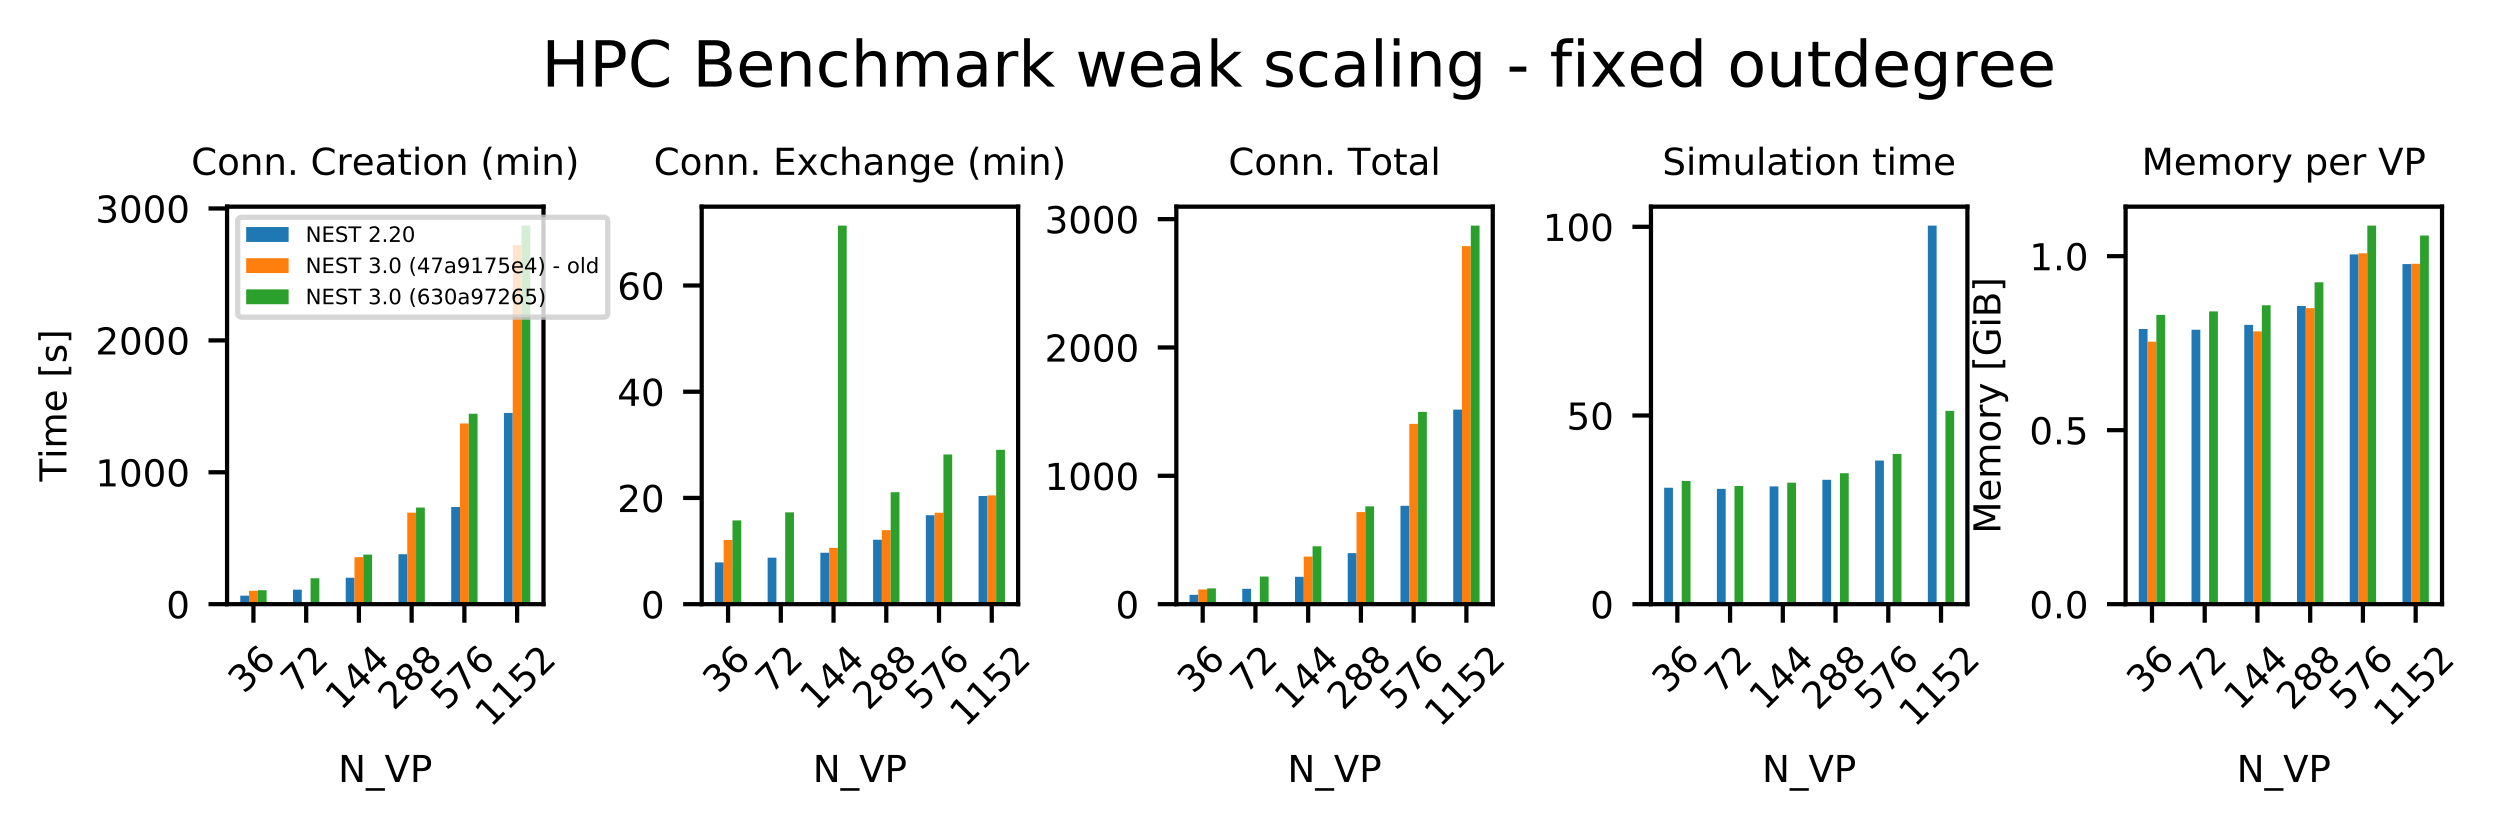 <?xml version="1.0" encoding="utf-8" standalone="no"?>
<!DOCTYPE svg PUBLIC "-//W3C//DTD SVG 1.1//EN"
  "http://www.w3.org/Graphics/SVG/1.1/DTD/svg11.dtd">
<!-- Created with matplotlib (https://matplotlib.org/) -->
<svg height="156.216pt" version="1.1" viewBox="0 0 471.116 156.216" width="471.116pt" xmlns="http://www.w3.org/2000/svg" xmlns:xlink="http://www.w3.org/1999/xlink">
 <defs>
  <style type="text/css">
*{stroke-linecap:butt;stroke-linejoin:round;}
  </style>
 </defs>
 <g id="figure_1">
  <g id="patch_1">
   <path d="M 0 156.216 
L 471.116 156.216 
L 471.116 0 
L 0 0 
z
" style="fill:#ffffff;"/>
  </g>
  <g id="axes_1">
   <g id="patch_2">
    <path d="M 42.79 113.854 
L 102.418 113.854 
L 102.418 38.948 
L 42.79 38.948 
z
" style="fill:#ffffff;"/>
   </g>
   <g id="patch_3">
    <path clip-path="url(#p862bcead93)" d="M 45.274 113.854 
L 46.931 113.854 
L 46.931 112.251 
L 45.274 112.251 
z
" style="fill:#1f77b4;"/>
   </g>
   <g id="patch_4">
    <path clip-path="url(#p862bcead93)" d="M 55.212 113.854 
L 56.869 113.854 
L 56.869 111.118 
L 55.212 111.118 
z
" style="fill:#1f77b4;"/>
   </g>
   <g id="patch_5">
    <path clip-path="url(#p862bcead93)" d="M 65.15 113.854 
L 66.807 113.854 
L 66.807 108.878 
L 65.15 108.878 
z
" style="fill:#1f77b4;"/>
   </g>
   <g id="patch_6">
    <path clip-path="url(#p862bcead93)" d="M 75.089 113.854 
L 76.745 113.854 
L 76.745 104.443 
L 75.089 104.443 
z
" style="fill:#1f77b4;"/>
   </g>
   <g id="patch_7">
    <path clip-path="url(#p862bcead93)" d="M 85.027 113.854 
L 86.683 113.854 
L 86.683 95.538 
L 85.027 95.538 
z
" style="fill:#1f77b4;"/>
   </g>
   <g id="patch_8">
    <path clip-path="url(#p862bcead93)" d="M 94.965 113.854 
L 96.621 113.854 
L 96.621 77.811 
L 94.965 77.811 
z
" style="fill:#1f77b4;"/>
   </g>
   <g id="patch_9">
    <path clip-path="url(#p862bcead93)" d="M 46.931 113.854 
L 48.587 113.854 
L 48.587 111.333 
L 46.931 111.333 
z
" style="fill:#ff7f0e;"/>
   </g>
   <g id="patch_10">
    <path clip-path="url(#p862bcead93)" d="M 56.869 113.854 
L 58.525 113.854 
L 58.525 113.854 
L 56.869 113.854 
z
" style="fill:#ff7f0e;"/>
   </g>
   <g id="patch_11">
    <path clip-path="url(#p862bcead93)" d="M 66.807 113.854 
L 68.463 113.854 
L 68.463 104.992 
L 66.807 104.992 
z
" style="fill:#ff7f0e;"/>
   </g>
   <g id="patch_12">
    <path clip-path="url(#p862bcead93)" d="M 76.745 113.854 
L 78.401 113.854 
L 78.401 96.611 
L 76.745 96.611 
z
" style="fill:#ff7f0e;"/>
   </g>
   <g id="patch_13">
    <path clip-path="url(#p862bcead93)" d="M 86.683 113.854 
L 88.339 113.854 
L 88.339 79.806 
L 86.683 79.806 
z
" style="fill:#ff7f0e;"/>
   </g>
   <g id="patch_14">
    <path clip-path="url(#p862bcead93)" d="M 96.621 113.854 
L 98.278 113.854 
L 98.278 46.186 
L 96.621 46.186 
z
" style="fill:#ff7f0e;"/>
   </g>
   <g id="patch_15">
    <path clip-path="url(#p862bcead93)" d="M 48.587 113.854 
L 50.243 113.854 
L 50.243 111.225 
L 48.587 111.225 
z
" style="fill:#2ca02c;"/>
   </g>
   <g id="patch_16">
    <path clip-path="url(#p862bcead93)" d="M 58.525 113.854 
L 60.181 113.854 
L 60.181 108.968 
L 58.525 108.968 
z
" style="fill:#2ca02c;"/>
   </g>
   <g id="patch_17">
    <path clip-path="url(#p862bcead93)" d="M 68.463 113.854 
L 70.12 113.854 
L 70.12 104.515 
L 68.463 104.515 
z
" style="fill:#2ca02c;"/>
   </g>
   <g id="patch_18">
    <path clip-path="url(#p862bcead93)" d="M 78.401 113.854 
L 80.058 113.854 
L 80.058 95.646 
L 78.401 95.646 
z
" style="fill:#2ca02c;"/>
   </g>
   <g id="patch_19">
    <path clip-path="url(#p862bcead93)" d="M 88.339 113.854 
L 89.996 113.854 
L 89.996 77.968 
L 88.339 77.968 
z
" style="fill:#2ca02c;"/>
   </g>
   <g id="patch_20">
    <path clip-path="url(#p862bcead93)" d="M 98.278 113.854 
L 99.934 113.854 
L 99.934 42.515 
L 98.278 42.515 
z
" style="fill:#2ca02c;"/>
   </g>
   <g id="matplotlib.axis_1">
    <g id="xtick_1">
     <g id="line2d_1">
      <defs>
       <path d="M 0 0 
L 0 3.5 
" id="m9d90b720a0" style="stroke:#000000;stroke-width:0.8;"/>
      </defs>
      <g>
       <use style="stroke:#000000;stroke-width:0.8;" x="47.759" xlink:href="#m9d90b720a0" y="113.854"/>
      </g>
     </g>
     <g id="text_1">
      <!-- 36 -->
      <defs>
       <path d="M 40.578 39.312 
Q 47.656 37.797 51.625 33 
Q 55.609 28.219 55.609 21.188 
Q 55.609 10.406 48.188 4.484 
Q 40.766 -1.422 27.094 -1.422 
Q 22.516 -1.422 17.656 -0.516 
Q 12.797 0.391 7.625 2.203 
L 7.625 11.719 
Q 11.719 9.328 16.594 8.109 
Q 21.484 6.891 26.812 6.891 
Q 36.078 6.891 40.938 10.547 
Q 45.797 14.203 45.797 21.188 
Q 45.797 27.641 41.281 31.266 
Q 36.766 34.906 28.719 34.906 
L 20.219 34.906 
L 20.219 43.016 
L 29.109 43.016 
Q 36.375 43.016 40.234 45.922 
Q 44.094 48.828 44.094 54.297 
Q 44.094 59.906 40.109 62.906 
Q 36.141 65.922 28.719 65.922 
Q 24.656 65.922 20.016 65.031 
Q 15.375 64.156 9.812 62.312 
L 9.812 71.094 
Q 15.438 72.656 20.344 73.438 
Q 25.25 74.219 29.594 74.219 
Q 40.828 74.219 47.359 69.109 
Q 53.906 64.016 53.906 55.328 
Q 53.906 49.266 50.438 45.094 
Q 46.969 40.922 40.578 39.312 
z
" id="DejaVuSans-51"/>
       <path d="M 33.016 40.375 
Q 26.375 40.375 22.484 35.828 
Q 18.609 31.297 18.609 23.391 
Q 18.609 15.531 22.484 10.953 
Q 26.375 6.391 33.016 6.391 
Q 39.656 6.391 43.531 10.953 
Q 47.406 15.531 47.406 23.391 
Q 47.406 31.297 43.531 35.828 
Q 39.656 40.375 33.016 40.375 
z
M 52.594 71.297 
L 52.594 62.312 
Q 48.875 64.062 45.094 64.984 
Q 41.312 65.922 37.594 65.922 
Q 27.828 65.922 22.672 59.328 
Q 17.531 52.734 16.797 39.406 
Q 19.672 43.656 24.016 45.922 
Q 28.375 48.188 33.594 48.188 
Q 44.578 48.188 50.953 41.516 
Q 57.328 34.859 57.328 23.391 
Q 57.328 12.156 50.688 5.359 
Q 44.047 -1.422 33.016 -1.422 
Q 20.359 -1.422 13.672 8.266 
Q 6.984 17.969 6.984 36.375 
Q 6.984 53.656 15.188 63.938 
Q 23.391 74.219 37.203 74.219 
Q 40.922 74.219 44.703 73.484 
Q 48.484 72.75 52.594 71.297 
z
" id="DejaVuSans-54"/>
      </defs>
      <g transform="translate(45.975 130.913)rotate(-45)scale(0.07 -0.07)">
       <use xlink:href="#DejaVuSans-51"/>
       <use x="63.623" xlink:href="#DejaVuSans-54"/>
      </g>
     </g>
    </g>
    <g id="xtick_2">
     <g id="line2d_2">
      <g>
       <use style="stroke:#000000;stroke-width:0.8;" x="57.697" xlink:href="#m9d90b720a0" y="113.854"/>
      </g>
     </g>
     <g id="text_2">
      <!-- 72 -->
      <defs>
       <path d="M 8.203 72.906 
L 55.078 72.906 
L 55.078 68.703 
L 28.609 0 
L 18.312 0 
L 43.219 64.594 
L 8.203 64.594 
z
" id="DejaVuSans-55"/>
       <path d="M 19.188 8.297 
L 53.609 8.297 
L 53.609 0 
L 7.328 0 
L 7.328 8.297 
Q 12.938 14.109 22.625 23.891 
Q 32.328 33.688 34.812 36.531 
Q 39.547 41.844 41.422 45.531 
Q 43.312 49.219 43.312 52.781 
Q 43.312 58.594 39.234 62.25 
Q 35.156 65.922 28.609 65.922 
Q 23.969 65.922 18.812 64.312 
Q 13.672 62.703 7.812 59.422 
L 7.812 69.391 
Q 13.766 71.781 18.938 73 
Q 24.125 74.219 28.422 74.219 
Q 39.75 74.219 46.484 68.547 
Q 53.219 62.891 53.219 53.422 
Q 53.219 48.922 51.531 44.891 
Q 49.859 40.875 45.406 35.406 
Q 44.188 33.984 37.641 27.219 
Q 31.109 20.453 19.188 8.297 
z
" id="DejaVuSans-50"/>
      </defs>
      <g transform="translate(55.913 130.913)rotate(-45)scale(0.07 -0.07)">
       <use xlink:href="#DejaVuSans-55"/>
       <use x="63.623" xlink:href="#DejaVuSans-50"/>
      </g>
     </g>
    </g>
    <g id="xtick_3">
     <g id="line2d_3">
      <g>
       <use style="stroke:#000000;stroke-width:0.8;" x="67.635" xlink:href="#m9d90b720a0" y="113.854"/>
      </g>
     </g>
     <g id="text_3">
      <!-- 144 -->
      <defs>
       <path d="M 12.406 8.297 
L 28.516 8.297 
L 28.516 63.922 
L 10.984 60.406 
L 10.984 69.391 
L 28.422 72.906 
L 38.281 72.906 
L 38.281 8.297 
L 54.391 8.297 
L 54.391 0 
L 12.406 0 
z
" id="DejaVuSans-49"/>
       <path d="M 37.797 64.312 
L 12.891 25.391 
L 37.797 25.391 
z
M 35.203 72.906 
L 47.609 72.906 
L 47.609 25.391 
L 58.016 25.391 
L 58.016 17.188 
L 47.609 17.188 
L 47.609 0 
L 37.797 0 
L 37.797 17.188 
L 4.891 17.188 
L 4.891 26.703 
z
" id="DejaVuSans-52"/>
      </defs>
      <g transform="translate(64.277 134.062)rotate(-45)scale(0.07 -0.07)">
       <use xlink:href="#DejaVuSans-49"/>
       <use x="63.623" xlink:href="#DejaVuSans-52"/>
       <use x="127.246" xlink:href="#DejaVuSans-52"/>
      </g>
     </g>
    </g>
    <g id="xtick_4">
     <g id="line2d_4">
      <g>
       <use style="stroke:#000000;stroke-width:0.8;" x="77.573" xlink:href="#m9d90b720a0" y="113.854"/>
      </g>
     </g>
     <g id="text_4">
      <!-- 288 -->
      <defs>
       <path d="M 31.781 34.625 
Q 24.75 34.625 20.719 30.859 
Q 16.703 27.094 16.703 20.516 
Q 16.703 13.922 20.719 10.156 
Q 24.75 6.391 31.781 6.391 
Q 38.812 6.391 42.859 10.172 
Q 46.922 13.969 46.922 20.516 
Q 46.922 27.094 42.891 30.859 
Q 38.875 34.625 31.781 34.625 
z
M 21.922 38.812 
Q 15.578 40.375 12.031 44.719 
Q 8.5 49.078 8.5 55.328 
Q 8.5 64.062 14.719 69.141 
Q 20.953 74.219 31.781 74.219 
Q 42.672 74.219 48.875 69.141 
Q 55.078 64.062 55.078 55.328 
Q 55.078 49.078 51.531 44.719 
Q 48 40.375 41.703 38.812 
Q 48.828 37.156 52.797 32.312 
Q 56.781 27.484 56.781 20.516 
Q 56.781 9.906 50.312 4.234 
Q 43.844 -1.422 31.781 -1.422 
Q 19.734 -1.422 13.25 4.234 
Q 6.781 9.906 6.781 20.516 
Q 6.781 27.484 10.781 32.312 
Q 14.797 37.156 21.922 38.812 
z
M 18.312 54.391 
Q 18.312 48.734 21.844 45.562 
Q 25.391 42.391 31.781 42.391 
Q 38.141 42.391 41.719 45.562 
Q 45.312 48.734 45.312 54.391 
Q 45.312 60.062 41.719 63.234 
Q 38.141 66.406 31.781 66.406 
Q 25.391 66.406 21.844 63.234 
Q 18.312 60.062 18.312 54.391 
z
" id="DejaVuSans-56"/>
      </defs>
      <g transform="translate(74.215 134.062)rotate(-45)scale(0.07 -0.07)">
       <use xlink:href="#DejaVuSans-50"/>
       <use x="63.623" xlink:href="#DejaVuSans-56"/>
       <use x="127.246" xlink:href="#DejaVuSans-56"/>
      </g>
     </g>
    </g>
    <g id="xtick_5">
     <g id="line2d_5">
      <g>
       <use style="stroke:#000000;stroke-width:0.8;" x="87.511" xlink:href="#m9d90b720a0" y="113.854"/>
      </g>
     </g>
     <g id="text_5">
      <!-- 576 -->
      <defs>
       <path d="M 10.797 72.906 
L 49.516 72.906 
L 49.516 64.594 
L 19.828 64.594 
L 19.828 46.734 
Q 21.969 47.469 24.109 47.828 
Q 26.266 48.188 28.422 48.188 
Q 40.625 48.188 47.75 41.5 
Q 54.891 34.812 54.891 23.391 
Q 54.891 11.625 47.562 5.094 
Q 40.234 -1.422 26.906 -1.422 
Q 22.312 -1.422 17.547 -0.641 
Q 12.797 0.141 7.719 1.703 
L 7.719 11.625 
Q 12.109 9.234 16.797 8.062 
Q 21.484 6.891 26.703 6.891 
Q 35.156 6.891 40.078 11.328 
Q 45.016 15.766 45.016 23.391 
Q 45.016 31 40.078 35.438 
Q 35.156 39.891 26.703 39.891 
Q 22.75 39.891 18.812 39.016 
Q 14.891 38.141 10.797 36.281 
z
" id="DejaVuSans-53"/>
      </defs>
      <g transform="translate(84.153 134.062)rotate(-45)scale(0.07 -0.07)">
       <use xlink:href="#DejaVuSans-53"/>
       <use x="63.623" xlink:href="#DejaVuSans-55"/>
       <use x="127.246" xlink:href="#DejaVuSans-54"/>
      </g>
     </g>
    </g>
    <g id="xtick_6">
     <g id="line2d_6">
      <g>
       <use style="stroke:#000000;stroke-width:0.8;" x="97.449" xlink:href="#m9d90b720a0" y="113.854"/>
      </g>
     </g>
     <g id="text_6">
      <!-- 1152 -->
      <g transform="translate(92.517 137.212)rotate(-45)scale(0.07 -0.07)">
       <use xlink:href="#DejaVuSans-49"/>
       <use x="63.623" xlink:href="#DejaVuSans-49"/>
       <use x="127.246" xlink:href="#DejaVuSans-53"/>
       <use x="190.869" xlink:href="#DejaVuSans-50"/>
      </g>
     </g>
    </g>
    <g id="text_7">
     <!-- N_VP -->
     <defs>
      <path d="M 9.812 72.906 
L 23.094 72.906 
L 55.422 11.922 
L 55.422 72.906 
L 64.984 72.906 
L 64.984 0 
L 51.703 0 
L 19.391 60.984 
L 19.391 0 
L 9.812 0 
z
" id="DejaVuSans-78"/>
      <path d="M 50.984 -16.609 
L 50.984 -23.578 
L -0.984 -23.578 
L -0.984 -16.609 
z
" id="DejaVuSans-95"/>
      <path d="M 28.609 0 
L 0.781 72.906 
L 11.078 72.906 
L 34.188 11.531 
L 57.328 72.906 
L 67.578 72.906 
L 39.797 0 
z
" id="DejaVuSans-86"/>
      <path d="M 19.672 64.797 
L 19.672 37.406 
L 32.078 37.406 
Q 38.969 37.406 42.719 40.969 
Q 46.484 44.531 46.484 51.125 
Q 46.484 57.672 42.719 61.234 
Q 38.969 64.797 32.078 64.797 
z
M 9.812 72.906 
L 32.078 72.906 
Q 44.344 72.906 50.609 67.359 
Q 56.891 61.812 56.891 51.125 
Q 56.891 40.328 50.609 34.812 
Q 44.344 29.297 32.078 29.297 
L 19.672 29.297 
L 19.672 0 
L 9.812 0 
z
" id="DejaVuSans-80"/>
     </defs>
     <g transform="translate(63.731 147.365)scale(0.07 -0.07)">
      <use xlink:href="#DejaVuSans-78"/>
      <use x="74.805" xlink:href="#DejaVuSans-95"/>
      <use x="124.805" xlink:href="#DejaVuSans-86"/>
      <use x="193.213" xlink:href="#DejaVuSans-80"/>
     </g>
    </g>
   </g>
   <g id="matplotlib.axis_2">
    <g id="ytick_1">
     <g id="line2d_7">
      <defs>
       <path d="M 0 0 
L -3.5 0 
" id="m658dc4e1b0" style="stroke:#000000;stroke-width:0.8;"/>
      </defs>
      <g>
       <use style="stroke:#000000;stroke-width:0.8;" x="42.79" xlink:href="#m658dc4e1b0" y="113.854"/>
      </g>
     </g>
     <g id="text_8">
      <!-- 0 -->
      <defs>
       <path d="M 31.781 66.406 
Q 24.172 66.406 20.328 58.906 
Q 16.5 51.422 16.5 36.375 
Q 16.5 21.391 20.328 13.891 
Q 24.172 6.391 31.781 6.391 
Q 39.453 6.391 43.281 13.891 
Q 47.125 21.391 47.125 36.375 
Q 47.125 51.422 43.281 58.906 
Q 39.453 66.406 31.781 66.406 
z
M 31.781 74.219 
Q 44.047 74.219 50.516 64.516 
Q 56.984 54.828 56.984 36.375 
Q 56.984 17.969 50.516 8.266 
Q 44.047 -1.422 31.781 -1.422 
Q 19.531 -1.422 13.062 8.266 
Q 6.594 17.969 6.594 36.375 
Q 6.594 54.828 13.062 64.516 
Q 19.531 74.219 31.781 74.219 
z
" id="DejaVuSans-48"/>
      </defs>
      <g transform="translate(31.336 116.513)scale(0.07 -0.07)">
       <use xlink:href="#DejaVuSans-48"/>
      </g>
     </g>
    </g>
    <g id="ytick_2">
     <g id="line2d_8">
      <g>
       <use style="stroke:#000000;stroke-width:0.8;" x="42.79" xlink:href="#m658dc4e1b0" y="88.998"/>
      </g>
     </g>
     <g id="text_9">
      <!-- 1000 -->
      <g transform="translate(17.975 91.658)scale(0.07 -0.07)">
       <use xlink:href="#DejaVuSans-49"/>
       <use x="63.623" xlink:href="#DejaVuSans-48"/>
       <use x="127.246" xlink:href="#DejaVuSans-48"/>
       <use x="190.869" xlink:href="#DejaVuSans-48"/>
      </g>
     </g>
    </g>
    <g id="ytick_3">
     <g id="line2d_9">
      <g>
       <use style="stroke:#000000;stroke-width:0.8;" x="42.79" xlink:href="#m658dc4e1b0" y="64.143"/>
      </g>
     </g>
     <g id="text_10">
      <!-- 2000 -->
      <g transform="translate(17.975 66.803)scale(0.07 -0.07)">
       <use xlink:href="#DejaVuSans-50"/>
       <use x="63.623" xlink:href="#DejaVuSans-48"/>
       <use x="127.246" xlink:href="#DejaVuSans-48"/>
       <use x="190.869" xlink:href="#DejaVuSans-48"/>
      </g>
     </g>
    </g>
    <g id="ytick_4">
     <g id="line2d_10">
      <g>
       <use style="stroke:#000000;stroke-width:0.8;" x="42.79" xlink:href="#m658dc4e1b0" y="39.288"/>
      </g>
     </g>
     <g id="text_11">
      <!-- 3000 -->
      <g transform="translate(17.975 41.947)scale(0.07 -0.07)">
       <use xlink:href="#DejaVuSans-51"/>
       <use x="63.623" xlink:href="#DejaVuSans-48"/>
       <use x="127.246" xlink:href="#DejaVuSans-48"/>
       <use x="190.869" xlink:href="#DejaVuSans-48"/>
      </g>
     </g>
    </g>
    <g id="text_12">
     <!-- Time [s] -->
     <defs>
      <path d="M -0.297 72.906 
L 61.375 72.906 
L 61.375 64.594 
L 35.5 64.594 
L 35.5 0 
L 25.594 0 
L 25.594 64.594 
L -0.297 64.594 
z
" id="DejaVuSans-84"/>
      <path d="M 9.422 54.688 
L 18.406 54.688 
L 18.406 0 
L 9.422 0 
z
M 9.422 75.984 
L 18.406 75.984 
L 18.406 64.594 
L 9.422 64.594 
z
" id="DejaVuSans-105"/>
      <path d="M 52 44.188 
Q 55.375 50.25 60.062 53.125 
Q 64.75 56 71.094 56 
Q 79.641 56 84.281 50.016 
Q 88.922 44.047 88.922 33.016 
L 88.922 0 
L 79.891 0 
L 79.891 32.719 
Q 79.891 40.578 77.094 44.375 
Q 74.312 48.188 68.609 48.188 
Q 61.625 48.188 57.562 43.547 
Q 53.516 38.922 53.516 30.906 
L 53.516 0 
L 44.484 0 
L 44.484 32.719 
Q 44.484 40.625 41.703 44.406 
Q 38.922 48.188 33.109 48.188 
Q 26.219 48.188 22.156 43.531 
Q 18.109 38.875 18.109 30.906 
L 18.109 0 
L 9.078 0 
L 9.078 54.688 
L 18.109 54.688 
L 18.109 46.188 
Q 21.188 51.219 25.484 53.609 
Q 29.781 56 35.688 56 
Q 41.656 56 45.828 52.969 
Q 50 49.953 52 44.188 
z
" id="DejaVuSans-109"/>
      <path d="M 56.203 29.594 
L 56.203 25.203 
L 14.891 25.203 
Q 15.484 15.922 20.484 11.062 
Q 25.484 6.203 34.422 6.203 
Q 39.594 6.203 44.453 7.469 
Q 49.312 8.734 54.109 11.281 
L 54.109 2.781 
Q 49.266 0.734 44.188 -0.344 
Q 39.109 -1.422 33.891 -1.422 
Q 20.797 -1.422 13.156 6.188 
Q 5.516 13.812 5.516 26.812 
Q 5.516 40.234 12.766 48.109 
Q 20.016 56 32.328 56 
Q 43.359 56 49.781 48.891 
Q 56.203 41.797 56.203 29.594 
z
M 47.219 32.234 
Q 47.125 39.594 43.094 43.984 
Q 39.062 48.391 32.422 48.391 
Q 24.906 48.391 20.391 44.141 
Q 15.875 39.891 15.188 32.172 
z
" id="DejaVuSans-101"/>
      <path id="DejaVuSans-32"/>
      <path d="M 8.594 75.984 
L 29.297 75.984 
L 29.297 69 
L 17.578 69 
L 17.578 -6.203 
L 29.297 -6.203 
L 29.297 -13.188 
L 8.594 -13.188 
z
" id="DejaVuSans-91"/>
      <path d="M 44.281 53.078 
L 44.281 44.578 
Q 40.484 46.531 36.375 47.5 
Q 32.281 48.484 27.875 48.484 
Q 21.188 48.484 17.844 46.438 
Q 14.5 44.391 14.5 40.281 
Q 14.5 37.156 16.891 35.375 
Q 19.281 33.594 26.516 31.984 
L 29.594 31.297 
Q 39.156 29.25 43.188 25.516 
Q 47.219 21.781 47.219 15.094 
Q 47.219 7.469 41.188 3.016 
Q 35.156 -1.422 24.609 -1.422 
Q 20.219 -1.422 15.453 -0.562 
Q 10.688 0.297 5.422 2 
L 5.422 11.281 
Q 10.406 8.688 15.234 7.391 
Q 20.062 6.109 24.812 6.109 
Q 31.156 6.109 34.562 8.281 
Q 37.984 10.453 37.984 14.406 
Q 37.984 18.062 35.516 20.016 
Q 33.062 21.969 24.703 23.781 
L 21.578 24.516 
Q 13.234 26.266 9.516 29.906 
Q 5.812 33.547 5.812 39.891 
Q 5.812 47.609 11.281 51.797 
Q 16.75 56 26.812 56 
Q 31.781 56 36.172 55.266 
Q 40.578 54.547 44.281 53.078 
z
" id="DejaVuSans-115"/>
      <path d="M 30.422 75.984 
L 30.422 -13.188 
L 9.719 -13.188 
L 9.719 -6.203 
L 21.391 -6.203 
L 21.391 69 
L 9.719 69 
L 9.719 75.984 
z
" id="DejaVuSans-93"/>
     </defs>
     <g transform="translate(12.519 90.739)rotate(-90)scale(0.07 -0.07)">
      <use xlink:href="#DejaVuSans-84"/>
      <use x="61.037" xlink:href="#DejaVuSans-105"/>
      <use x="88.82" xlink:href="#DejaVuSans-109"/>
      <use x="186.232" xlink:href="#DejaVuSans-101"/>
      <use x="247.756" xlink:href="#DejaVuSans-32"/>
      <use x="279.543" xlink:href="#DejaVuSans-91"/>
      <use x="318.557" xlink:href="#DejaVuSans-115"/>
      <use x="370.656" xlink:href="#DejaVuSans-93"/>
     </g>
    </g>
   </g>
   <g id="patch_21">
    <path d="M 42.79 113.854 
L 42.79 38.948 
" style="fill:none;stroke:#000000;stroke-linecap:square;stroke-linejoin:miter;stroke-width:0.8;"/>
   </g>
   <g id="patch_22">
    <path d="M 102.418 113.854 
L 102.418 38.948 
" style="fill:none;stroke:#000000;stroke-linecap:square;stroke-linejoin:miter;stroke-width:0.8;"/>
   </g>
   <g id="patch_23">
    <path d="M 42.79 113.854 
L 102.418 113.854 
" style="fill:none;stroke:#000000;stroke-linecap:square;stroke-linejoin:miter;stroke-width:0.8;"/>
   </g>
   <g id="patch_24">
    <path d="M 42.79 38.948 
L 102.418 38.948 
" style="fill:none;stroke:#000000;stroke-linecap:square;stroke-linejoin:miter;stroke-width:0.8;"/>
   </g>
   <g id="text_13">
    <!-- Conn. Creation (min) -->
    <defs>
     <path d="M 64.406 67.281 
L 64.406 56.891 
Q 59.422 61.531 53.781 63.812 
Q 48.141 66.109 41.797 66.109 
Q 29.297 66.109 22.656 58.469 
Q 16.016 50.828 16.016 36.375 
Q 16.016 21.969 22.656 14.328 
Q 29.297 6.688 41.797 6.688 
Q 48.141 6.688 53.781 8.984 
Q 59.422 11.281 64.406 15.922 
L 64.406 5.609 
Q 59.234 2.094 53.438 0.328 
Q 47.656 -1.422 41.219 -1.422 
Q 24.656 -1.422 15.125 8.703 
Q 5.609 18.844 5.609 36.375 
Q 5.609 53.953 15.125 64.078 
Q 24.656 74.219 41.219 74.219 
Q 47.75 74.219 53.531 72.484 
Q 59.328 70.75 64.406 67.281 
z
" id="DejaVuSans-67"/>
     <path d="M 30.609 48.391 
Q 23.391 48.391 19.188 42.75 
Q 14.984 37.109 14.984 27.297 
Q 14.984 17.484 19.156 11.844 
Q 23.344 6.203 30.609 6.203 
Q 37.797 6.203 41.984 11.859 
Q 46.188 17.531 46.188 27.297 
Q 46.188 37.016 41.984 42.703 
Q 37.797 48.391 30.609 48.391 
z
M 30.609 56 
Q 42.328 56 49.016 48.375 
Q 55.719 40.766 55.719 27.297 
Q 55.719 13.875 49.016 6.219 
Q 42.328 -1.422 30.609 -1.422 
Q 18.844 -1.422 12.172 6.219 
Q 5.516 13.875 5.516 27.297 
Q 5.516 40.766 12.172 48.375 
Q 18.844 56 30.609 56 
z
" id="DejaVuSans-111"/>
     <path d="M 54.891 33.016 
L 54.891 0 
L 45.906 0 
L 45.906 32.719 
Q 45.906 40.484 42.875 44.328 
Q 39.844 48.188 33.797 48.188 
Q 26.516 48.188 22.312 43.547 
Q 18.109 38.922 18.109 30.906 
L 18.109 0 
L 9.078 0 
L 9.078 54.688 
L 18.109 54.688 
L 18.109 46.188 
Q 21.344 51.125 25.703 53.562 
Q 30.078 56 35.797 56 
Q 45.219 56 50.047 50.172 
Q 54.891 44.344 54.891 33.016 
z
" id="DejaVuSans-110"/>
     <path d="M 10.688 12.406 
L 21 12.406 
L 21 0 
L 10.688 0 
z
" id="DejaVuSans-46"/>
     <path d="M 41.109 46.297 
Q 39.594 47.172 37.812 47.578 
Q 36.031 48 33.891 48 
Q 26.266 48 22.188 43.047 
Q 18.109 38.094 18.109 28.812 
L 18.109 0 
L 9.078 0 
L 9.078 54.688 
L 18.109 54.688 
L 18.109 46.188 
Q 20.953 51.172 25.484 53.578 
Q 30.031 56 36.531 56 
Q 37.453 56 38.578 55.875 
Q 39.703 55.766 41.062 55.516 
z
" id="DejaVuSans-114"/>
     <path d="M 34.281 27.484 
Q 23.391 27.484 19.188 25 
Q 14.984 22.516 14.984 16.5 
Q 14.984 11.719 18.141 8.906 
Q 21.297 6.109 26.703 6.109 
Q 34.188 6.109 38.703 11.406 
Q 43.219 16.703 43.219 25.484 
L 43.219 27.484 
z
M 52.203 31.203 
L 52.203 0 
L 43.219 0 
L 43.219 8.297 
Q 40.141 3.328 35.547 0.953 
Q 30.953 -1.422 24.312 -1.422 
Q 15.922 -1.422 10.953 3.297 
Q 6 8.016 6 15.922 
Q 6 25.141 12.172 29.828 
Q 18.359 34.516 30.609 34.516 
L 43.219 34.516 
L 43.219 35.406 
Q 43.219 41.609 39.141 45 
Q 35.062 48.391 27.688 48.391 
Q 23 48.391 18.547 47.266 
Q 14.109 46.141 10.016 43.891 
L 10.016 52.203 
Q 14.938 54.109 19.578 55.047 
Q 24.219 56 28.609 56 
Q 40.484 56 46.344 49.844 
Q 52.203 43.703 52.203 31.203 
z
" id="DejaVuSans-97"/>
     <path d="M 18.312 70.219 
L 18.312 54.688 
L 36.812 54.688 
L 36.812 47.703 
L 18.312 47.703 
L 18.312 18.016 
Q 18.312 11.328 20.141 9.422 
Q 21.969 7.516 27.594 7.516 
L 36.812 7.516 
L 36.812 0 
L 27.594 0 
Q 17.188 0 13.234 3.875 
Q 9.281 7.766 9.281 18.016 
L 9.281 47.703 
L 2.688 47.703 
L 2.688 54.688 
L 9.281 54.688 
L 9.281 70.219 
z
" id="DejaVuSans-116"/>
     <path d="M 31 75.875 
Q 24.469 64.656 21.281 53.656 
Q 18.109 42.672 18.109 31.391 
Q 18.109 20.125 21.312 9.062 
Q 24.516 -2 31 -13.188 
L 23.188 -13.188 
Q 15.875 -1.703 12.234 9.375 
Q 8.594 20.453 8.594 31.391 
Q 8.594 42.281 12.203 53.312 
Q 15.828 64.359 23.188 75.875 
z
" id="DejaVuSans-40"/>
     <path d="M 8.016 75.875 
L 15.828 75.875 
Q 23.141 64.359 26.781 53.312 
Q 30.422 42.281 30.422 31.391 
Q 30.422 20.453 26.781 9.375 
Q 23.141 -1.703 15.828 -13.188 
L 8.016 -13.188 
Q 14.5 -2 17.703 9.062 
Q 20.906 20.125 20.906 31.391 
Q 20.906 42.672 17.703 53.656 
Q 14.5 64.656 8.016 75.875 
z
" id="DejaVuSans-41"/>
    </defs>
    <g transform="translate(36.03 32.948)scale(0.07 -0.07)">
     <use xlink:href="#DejaVuSans-67"/>
     <use x="69.824" xlink:href="#DejaVuSans-111"/>
     <use x="131.006" xlink:href="#DejaVuSans-110"/>
     <use x="194.385" xlink:href="#DejaVuSans-110"/>
     <use x="257.764" xlink:href="#DejaVuSans-46"/>
     <use x="289.551" xlink:href="#DejaVuSans-32"/>
     <use x="321.338" xlink:href="#DejaVuSans-67"/>
     <use x="391.162" xlink:href="#DejaVuSans-114"/>
     <use x="432.244" xlink:href="#DejaVuSans-101"/>
     <use x="493.768" xlink:href="#DejaVuSans-97"/>
     <use x="555.047" xlink:href="#DejaVuSans-116"/>
     <use x="594.256" xlink:href="#DejaVuSans-105"/>
     <use x="622.039" xlink:href="#DejaVuSans-111"/>
     <use x="683.221" xlink:href="#DejaVuSans-110"/>
     <use x="746.6" xlink:href="#DejaVuSans-32"/>
     <use x="778.387" xlink:href="#DejaVuSans-40"/>
     <use x="817.4" xlink:href="#DejaVuSans-109"/>
     <use x="914.812" xlink:href="#DejaVuSans-105"/>
     <use x="942.596" xlink:href="#DejaVuSans-110"/>
     <use x="1005.975" xlink:href="#DejaVuSans-41"/>
    </g>
   </g>
   <g id="legend_1">
    <g id="patch_25">
     <path d="M 45.59 59.762 
L 113.728 59.762 
Q 114.528 59.762 114.528 58.962 
L 114.528 41.748 
Q 114.528 40.948 113.728 40.948 
L 45.59 40.948 
Q 44.79 40.948 44.79 41.748 
L 44.79 58.962 
Q 44.79 59.762 45.59 59.762 
z
" style="fill:#ffffff;opacity:0.8;stroke:#cccccc;stroke-linejoin:miter;"/>
    </g>
    <g id="patch_26">
     <path d="M 46.39 45.587 
L 54.39 45.587 
L 54.39 42.787 
L 46.39 42.787 
z
" style="fill:#1f77b4;"/>
    </g>
    <g id="text_14">
     <!-- NEST 2.20 -->
     <defs>
      <path d="M 9.812 72.906 
L 55.906 72.906 
L 55.906 64.594 
L 19.672 64.594 
L 19.672 43.016 
L 54.391 43.016 
L 54.391 34.719 
L 19.672 34.719 
L 19.672 8.297 
L 56.781 8.297 
L 56.781 0 
L 9.812 0 
z
" id="DejaVuSans-69"/>
      <path d="M 53.516 70.516 
L 53.516 60.891 
Q 47.906 63.578 42.922 64.891 
Q 37.938 66.219 33.297 66.219 
Q 25.25 66.219 20.875 63.094 
Q 16.5 59.969 16.5 54.203 
Q 16.5 49.359 19.406 46.891 
Q 22.312 44.438 30.422 42.922 
L 36.375 41.703 
Q 47.406 39.594 52.656 34.297 
Q 57.906 29 57.906 20.125 
Q 57.906 9.516 50.797 4.047 
Q 43.703 -1.422 29.984 -1.422 
Q 24.812 -1.422 18.969 -0.25 
Q 13.141 0.922 6.891 3.219 
L 6.891 13.375 
Q 12.891 10.016 18.656 8.297 
Q 24.422 6.594 29.984 6.594 
Q 38.422 6.594 43.016 9.906 
Q 47.609 13.234 47.609 19.391 
Q 47.609 24.75 44.312 27.781 
Q 41.016 30.812 33.5 32.328 
L 27.484 33.5 
Q 16.453 35.688 11.516 40.375 
Q 6.594 45.062 6.594 53.422 
Q 6.594 63.094 13.406 68.656 
Q 20.219 74.219 32.172 74.219 
Q 37.312 74.219 42.625 73.281 
Q 47.953 72.359 53.516 70.516 
z
" id="DejaVuSans-83"/>
     </defs>
     <g transform="translate(57.59 45.587)scale(0.04 -0.04)">
      <use xlink:href="#DejaVuSans-78"/>
      <use x="74.805" xlink:href="#DejaVuSans-69"/>
      <use x="137.988" xlink:href="#DejaVuSans-83"/>
      <use x="201.465" xlink:href="#DejaVuSans-84"/>
      <use x="262.549" xlink:href="#DejaVuSans-32"/>
      <use x="294.336" xlink:href="#DejaVuSans-50"/>
      <use x="357.959" xlink:href="#DejaVuSans-46"/>
      <use x="389.746" xlink:href="#DejaVuSans-50"/>
      <use x="453.369" xlink:href="#DejaVuSans-48"/>
     </g>
    </g>
    <g id="patch_27">
     <path d="M 46.39 51.459 
L 54.39 51.459 
L 54.39 48.659 
L 46.39 48.659 
z
" style="fill:#ff7f0e;"/>
    </g>
    <g id="text_15">
     <!-- NEST 3.0 (47a9175e4) - old -->
     <defs>
      <path d="M 10.984 1.516 
L 10.984 10.5 
Q 14.703 8.734 18.5 7.812 
Q 22.312 6.891 25.984 6.891 
Q 35.75 6.891 40.891 13.453 
Q 46.047 20.016 46.781 33.406 
Q 43.953 29.203 39.594 26.953 
Q 35.25 24.703 29.984 24.703 
Q 19.047 24.703 12.672 31.312 
Q 6.297 37.938 6.297 49.422 
Q 6.297 60.641 12.938 67.422 
Q 19.578 74.219 30.609 74.219 
Q 43.266 74.219 49.922 64.516 
Q 56.594 54.828 56.594 36.375 
Q 56.594 19.141 48.406 8.859 
Q 40.234 -1.422 26.422 -1.422 
Q 22.703 -1.422 18.891 -0.688 
Q 15.094 0.047 10.984 1.516 
z
M 30.609 32.422 
Q 37.25 32.422 41.125 36.953 
Q 45.016 41.5 45.016 49.422 
Q 45.016 57.281 41.125 61.844 
Q 37.25 66.406 30.609 66.406 
Q 23.969 66.406 20.094 61.844 
Q 16.219 57.281 16.219 49.422 
Q 16.219 41.5 20.094 36.953 
Q 23.969 32.422 30.609 32.422 
z
" id="DejaVuSans-57"/>
      <path d="M 4.891 31.391 
L 31.203 31.391 
L 31.203 23.391 
L 4.891 23.391 
z
" id="DejaVuSans-45"/>
      <path d="M 9.422 75.984 
L 18.406 75.984 
L 18.406 0 
L 9.422 0 
z
" id="DejaVuSans-108"/>
      <path d="M 45.406 46.391 
L 45.406 75.984 
L 54.391 75.984 
L 54.391 0 
L 45.406 0 
L 45.406 8.203 
Q 42.578 3.328 38.25 0.953 
Q 33.938 -1.422 27.875 -1.422 
Q 17.969 -1.422 11.734 6.484 
Q 5.516 14.406 5.516 27.297 
Q 5.516 40.188 11.734 48.094 
Q 17.969 56 27.875 56 
Q 33.938 56 38.25 53.625 
Q 42.578 51.266 45.406 46.391 
z
M 14.797 27.297 
Q 14.797 17.391 18.875 11.75 
Q 22.953 6.109 30.078 6.109 
Q 37.203 6.109 41.297 11.75 
Q 45.406 17.391 45.406 27.297 
Q 45.406 37.203 41.297 42.844 
Q 37.203 48.484 30.078 48.484 
Q 22.953 48.484 18.875 42.844 
Q 14.797 37.203 14.797 27.297 
z
" id="DejaVuSans-100"/>
     </defs>
     <g transform="translate(57.59 51.459)scale(0.04 -0.04)">
      <use xlink:href="#DejaVuSans-78"/>
      <use x="74.805" xlink:href="#DejaVuSans-69"/>
      <use x="137.988" xlink:href="#DejaVuSans-83"/>
      <use x="201.465" xlink:href="#DejaVuSans-84"/>
      <use x="262.549" xlink:href="#DejaVuSans-32"/>
      <use x="294.336" xlink:href="#DejaVuSans-51"/>
      <use x="357.959" xlink:href="#DejaVuSans-46"/>
      <use x="389.746" xlink:href="#DejaVuSans-48"/>
      <use x="453.369" xlink:href="#DejaVuSans-32"/>
      <use x="485.156" xlink:href="#DejaVuSans-40"/>
      <use x="524.17" xlink:href="#DejaVuSans-52"/>
      <use x="587.793" xlink:href="#DejaVuSans-55"/>
      <use x="651.416" xlink:href="#DejaVuSans-97"/>
      <use x="712.695" xlink:href="#DejaVuSans-57"/>
      <use x="776.318" xlink:href="#DejaVuSans-49"/>
      <use x="839.941" xlink:href="#DejaVuSans-55"/>
      <use x="903.564" xlink:href="#DejaVuSans-53"/>
      <use x="967.188" xlink:href="#DejaVuSans-101"/>
      <use x="1028.711" xlink:href="#DejaVuSans-52"/>
      <use x="1092.334" xlink:href="#DejaVuSans-41"/>
      <use x="1131.348" xlink:href="#DejaVuSans-32"/>
      <use x="1163.135" xlink:href="#DejaVuSans-45"/>
      <use x="1199.219" xlink:href="#DejaVuSans-32"/>
      <use x="1231.006" xlink:href="#DejaVuSans-111"/>
      <use x="1292.188" xlink:href="#DejaVuSans-108"/>
      <use x="1319.971" xlink:href="#DejaVuSans-100"/>
     </g>
    </g>
    <g id="patch_28">
     <path d="M 46.39 57.33 
L 54.39 57.33 
L 54.39 54.53 
L 46.39 54.53 
z
" style="fill:#2ca02c;"/>
    </g>
    <g id="text_16">
     <!-- NEST 3.0 (630a97265) -->
     <g transform="translate(57.59 57.33)scale(0.04 -0.04)">
      <use xlink:href="#DejaVuSans-78"/>
      <use x="74.805" xlink:href="#DejaVuSans-69"/>
      <use x="137.988" xlink:href="#DejaVuSans-83"/>
      <use x="201.465" xlink:href="#DejaVuSans-84"/>
      <use x="262.549" xlink:href="#DejaVuSans-32"/>
      <use x="294.336" xlink:href="#DejaVuSans-51"/>
      <use x="357.959" xlink:href="#DejaVuSans-46"/>
      <use x="389.746" xlink:href="#DejaVuSans-48"/>
      <use x="453.369" xlink:href="#DejaVuSans-32"/>
      <use x="485.156" xlink:href="#DejaVuSans-40"/>
      <use x="524.17" xlink:href="#DejaVuSans-54"/>
      <use x="587.793" xlink:href="#DejaVuSans-51"/>
      <use x="651.416" xlink:href="#DejaVuSans-48"/>
      <use x="715.039" xlink:href="#DejaVuSans-97"/>
      <use x="776.318" xlink:href="#DejaVuSans-57"/>
      <use x="839.941" xlink:href="#DejaVuSans-55"/>
      <use x="903.564" xlink:href="#DejaVuSans-50"/>
      <use x="967.188" xlink:href="#DejaVuSans-54"/>
      <use x="1030.811" xlink:href="#DejaVuSans-53"/>
      <use x="1094.434" xlink:href="#DejaVuSans-41"/>
     </g>
    </g>
   </g>
  </g>
  <g id="axes_2">
   <g id="patch_29">
    <path d="M 132.233 113.854 
L 191.862 113.854 
L 191.862 38.948 
L 132.233 38.948 
z
" style="fill:#ffffff;"/>
   </g>
   <g id="patch_30">
    <path clip-path="url(#p933870258b)" d="M 134.717 113.854 
L 136.374 113.854 
L 136.374 105.987 
L 134.717 105.987 
z
" style="fill:#1f77b4;"/>
   </g>
   <g id="patch_31">
    <path clip-path="url(#p933870258b)" d="M 144.656 113.854 
L 146.312 113.854 
L 146.312 105.096 
L 144.656 105.096 
z
" style="fill:#1f77b4;"/>
   </g>
   <g id="patch_32">
    <path clip-path="url(#p933870258b)" d="M 154.594 113.854 
L 156.25 113.854 
L 156.25 104.166 
L 154.594 104.166 
z
" style="fill:#1f77b4;"/>
   </g>
   <g id="patch_33">
    <path clip-path="url(#p933870258b)" d="M 164.532 113.854 
L 166.188 113.854 
L 166.188 101.714 
L 164.532 101.714 
z
" style="fill:#1f77b4;"/>
   </g>
   <g id="patch_34">
    <path clip-path="url(#p933870258b)" d="M 174.47 113.854 
L 176.126 113.854 
L 176.126 97.09 
L 174.47 97.09 
z
" style="fill:#1f77b4;"/>
   </g>
   <g id="patch_35">
    <path clip-path="url(#p933870258b)" d="M 184.408 113.854 
L 186.064 113.854 
L 186.064 93.467 
L 184.408 93.467 
z
" style="fill:#1f77b4;"/>
   </g>
   <g id="patch_36">
    <path clip-path="url(#p933870258b)" d="M 136.374 113.854 
L 138.03 113.854 
L 138.03 101.764 
L 136.374 101.764 
z
" style="fill:#ff7f0e;"/>
   </g>
   <g id="patch_37">
    <path clip-path="url(#p933870258b)" d="M 146.312 113.854 
L 147.968 113.854 
L 147.968 113.854 
L 146.312 113.854 
z
" style="fill:#ff7f0e;"/>
   </g>
   <g id="patch_38">
    <path clip-path="url(#p933870258b)" d="M 156.25 113.854 
L 157.906 113.854 
L 157.906 103.245 
L 156.25 103.245 
z
" style="fill:#ff7f0e;"/>
   </g>
   <g id="patch_39">
    <path clip-path="url(#p933870258b)" d="M 166.188 113.854 
L 167.845 113.854 
L 167.845 99.902 
L 166.188 99.902 
z
" style="fill:#ff7f0e;"/>
   </g>
   <g id="patch_40">
    <path clip-path="url(#p933870258b)" d="M 176.126 113.854 
L 177.783 113.854 
L 177.783 96.619 
L 176.126 96.619 
z
" style="fill:#ff7f0e;"/>
   </g>
   <g id="patch_41">
    <path clip-path="url(#p933870258b)" d="M 186.064 113.854 
L 187.721 113.854 
L 187.721 93.357 
L 186.064 93.357 
z
" style="fill:#ff7f0e;"/>
   </g>
   <g id="patch_42">
    <path clip-path="url(#p933870258b)" d="M 138.03 113.854 
L 139.686 113.854 
L 139.686 98.061 
L 138.03 98.061 
z
" style="fill:#2ca02c;"/>
   </g>
   <g id="patch_43">
    <path clip-path="url(#p933870258b)" d="M 147.968 113.854 
L 149.625 113.854 
L 149.625 96.549 
L 147.968 96.549 
z
" style="fill:#2ca02c;"/>
   </g>
   <g id="patch_44">
    <path clip-path="url(#p933870258b)" d="M 157.906 113.854 
L 159.563 113.854 
L 159.563 42.515 
L 157.906 42.515 
z
" style="fill:#2ca02c;"/>
   </g>
   <g id="patch_45">
    <path clip-path="url(#p933870258b)" d="M 167.845 113.854 
L 169.501 113.854 
L 169.501 92.756 
L 167.845 92.756 
z
" style="fill:#2ca02c;"/>
   </g>
   <g id="patch_46">
    <path clip-path="url(#p933870258b)" d="M 177.783 113.854 
L 179.439 113.854 
L 179.439 85.64 
L 177.783 85.64 
z
" style="fill:#2ca02c;"/>
   </g>
   <g id="patch_47">
    <path clip-path="url(#p933870258b)" d="M 187.721 113.854 
L 189.377 113.854 
L 189.377 84.76 
L 187.721 84.76 
z
" style="fill:#2ca02c;"/>
   </g>
   <g id="matplotlib.axis_3">
    <g id="xtick_7">
     <g id="line2d_11">
      <g>
       <use style="stroke:#000000;stroke-width:0.8;" x="137.202" xlink:href="#m9d90b720a0" y="113.854"/>
      </g>
     </g>
     <g id="text_17">
      <!-- 36 -->
      <g transform="translate(135.418 130.913)rotate(-45)scale(0.07 -0.07)">
       <use xlink:href="#DejaVuSans-51"/>
       <use x="63.623" xlink:href="#DejaVuSans-54"/>
      </g>
     </g>
    </g>
    <g id="xtick_8">
     <g id="line2d_12">
      <g>
       <use style="stroke:#000000;stroke-width:0.8;" x="147.14" xlink:href="#m9d90b720a0" y="113.854"/>
      </g>
     </g>
     <g id="text_18">
      <!-- 72 -->
      <g transform="translate(145.357 130.913)rotate(-45)scale(0.07 -0.07)">
       <use xlink:href="#DejaVuSans-55"/>
       <use x="63.623" xlink:href="#DejaVuSans-50"/>
      </g>
     </g>
    </g>
    <g id="xtick_9">
     <g id="line2d_13">
      <g>
       <use style="stroke:#000000;stroke-width:0.8;" x="157.078" xlink:href="#m9d90b720a0" y="113.854"/>
      </g>
     </g>
     <g id="text_19">
      <!-- 144 -->
      <g transform="translate(153.72 134.062)rotate(-45)scale(0.07 -0.07)">
       <use xlink:href="#DejaVuSans-49"/>
       <use x="63.623" xlink:href="#DejaVuSans-52"/>
       <use x="127.246" xlink:href="#DejaVuSans-52"/>
      </g>
     </g>
    </g>
    <g id="xtick_10">
     <g id="line2d_14">
      <g>
       <use style="stroke:#000000;stroke-width:0.8;" x="167.016" xlink:href="#m9d90b720a0" y="113.854"/>
      </g>
     </g>
     <g id="text_20">
      <!-- 288 -->
      <g transform="translate(163.658 134.062)rotate(-45)scale(0.07 -0.07)">
       <use xlink:href="#DejaVuSans-50"/>
       <use x="63.623" xlink:href="#DejaVuSans-56"/>
       <use x="127.246" xlink:href="#DejaVuSans-56"/>
      </g>
     </g>
    </g>
    <g id="xtick_11">
     <g id="line2d_15">
      <g>
       <use style="stroke:#000000;stroke-width:0.8;" x="176.954" xlink:href="#m9d90b720a0" y="113.854"/>
      </g>
     </g>
     <g id="text_21">
      <!-- 576 -->
      <g transform="translate(173.596 134.062)rotate(-45)scale(0.07 -0.07)">
       <use xlink:href="#DejaVuSans-53"/>
       <use x="63.623" xlink:href="#DejaVuSans-55"/>
       <use x="127.246" xlink:href="#DejaVuSans-54"/>
      </g>
     </g>
    </g>
    <g id="xtick_12">
     <g id="line2d_16">
      <g>
       <use style="stroke:#000000;stroke-width:0.8;" x="186.893" xlink:href="#m9d90b720a0" y="113.854"/>
      </g>
     </g>
     <g id="text_22">
      <!-- 1152 -->
      <g transform="translate(181.96 137.212)rotate(-45)scale(0.07 -0.07)">
       <use xlink:href="#DejaVuSans-49"/>
       <use x="63.623" xlink:href="#DejaVuSans-49"/>
       <use x="127.246" xlink:href="#DejaVuSans-53"/>
       <use x="190.869" xlink:href="#DejaVuSans-50"/>
      </g>
     </g>
    </g>
    <g id="text_23">
     <!-- N_VP -->
     <g transform="translate(153.174 147.365)scale(0.07 -0.07)">
      <use xlink:href="#DejaVuSans-78"/>
      <use x="74.805" xlink:href="#DejaVuSans-95"/>
      <use x="124.805" xlink:href="#DejaVuSans-86"/>
      <use x="193.213" xlink:href="#DejaVuSans-80"/>
     </g>
    </g>
   </g>
   <g id="matplotlib.axis_4">
    <g id="ytick_5">
     <g id="line2d_17">
      <g>
       <use style="stroke:#000000;stroke-width:0.8;" x="132.233" xlink:href="#m658dc4e1b0" y="113.854"/>
      </g>
     </g>
     <g id="text_24">
      <!-- 0 -->
      <g transform="translate(120.779 116.513)scale(0.07 -0.07)">
       <use xlink:href="#DejaVuSans-48"/>
      </g>
     </g>
    </g>
    <g id="ytick_6">
     <g id="line2d_18">
      <g>
       <use style="stroke:#000000;stroke-width:0.8;" x="132.233" xlink:href="#m658dc4e1b0" y="93.837"/>
      </g>
     </g>
     <g id="text_25">
      <!-- 20 -->
      <g transform="translate(116.325 96.497)scale(0.07 -0.07)">
       <use xlink:href="#DejaVuSans-50"/>
       <use x="63.623" xlink:href="#DejaVuSans-48"/>
      </g>
     </g>
    </g>
    <g id="ytick_7">
     <g id="line2d_19">
      <g>
       <use style="stroke:#000000;stroke-width:0.8;" x="132.233" xlink:href="#m658dc4e1b0" y="73.821"/>
      </g>
     </g>
     <g id="text_26">
      <!-- 40 -->
      <g transform="translate(116.325 76.48)scale(0.07 -0.07)">
       <use xlink:href="#DejaVuSans-52"/>
       <use x="63.623" xlink:href="#DejaVuSans-48"/>
      </g>
     </g>
    </g>
    <g id="ytick_8">
     <g id="line2d_20">
      <g>
       <use style="stroke:#000000;stroke-width:0.8;" x="132.233" xlink:href="#m658dc4e1b0" y="53.804"/>
      </g>
     </g>
     <g id="text_27">
      <!-- 60 -->
      <g transform="translate(116.325 56.464)scale(0.07 -0.07)">
       <use xlink:href="#DejaVuSans-54"/>
       <use x="63.623" xlink:href="#DejaVuSans-48"/>
      </g>
     </g>
    </g>
   </g>
   <g id="patch_48">
    <path d="M 132.233 113.854 
L 132.233 38.948 
" style="fill:none;stroke:#000000;stroke-linecap:square;stroke-linejoin:miter;stroke-width:0.8;"/>
   </g>
   <g id="patch_49">
    <path d="M 191.862 113.854 
L 191.862 38.948 
" style="fill:none;stroke:#000000;stroke-linecap:square;stroke-linejoin:miter;stroke-width:0.8;"/>
   </g>
   <g id="patch_50">
    <path d="M 132.233 113.854 
L 191.862 113.854 
" style="fill:none;stroke:#000000;stroke-linecap:square;stroke-linejoin:miter;stroke-width:0.8;"/>
   </g>
   <g id="patch_51">
    <path d="M 132.233 38.948 
L 191.862 38.948 
" style="fill:none;stroke:#000000;stroke-linecap:square;stroke-linejoin:miter;stroke-width:0.8;"/>
   </g>
   <g id="text_28">
    <!-- Conn. Exchange (min) -->
    <defs>
     <path d="M 54.891 54.688 
L 35.109 28.078 
L 55.906 0 
L 45.312 0 
L 29.391 21.484 
L 13.484 0 
L 2.875 0 
L 24.125 28.609 
L 4.688 54.688 
L 15.281 54.688 
L 29.781 35.203 
L 44.281 54.688 
z
" id="DejaVuSans-120"/>
     <path d="M 48.781 52.594 
L 48.781 44.188 
Q 44.969 46.297 41.141 47.344 
Q 37.312 48.391 33.406 48.391 
Q 24.656 48.391 19.812 42.844 
Q 14.984 37.312 14.984 27.297 
Q 14.984 17.281 19.812 11.734 
Q 24.656 6.203 33.406 6.203 
Q 37.312 6.203 41.141 7.25 
Q 44.969 8.297 48.781 10.406 
L 48.781 2.094 
Q 45.016 0.344 40.984 -0.531 
Q 36.969 -1.422 32.422 -1.422 
Q 20.062 -1.422 12.781 6.344 
Q 5.516 14.109 5.516 27.297 
Q 5.516 40.672 12.859 48.328 
Q 20.219 56 33.016 56 
Q 37.156 56 41.109 55.141 
Q 45.062 54.297 48.781 52.594 
z
" id="DejaVuSans-99"/>
     <path d="M 54.891 33.016 
L 54.891 0 
L 45.906 0 
L 45.906 32.719 
Q 45.906 40.484 42.875 44.328 
Q 39.844 48.188 33.797 48.188 
Q 26.516 48.188 22.312 43.547 
Q 18.109 38.922 18.109 30.906 
L 18.109 0 
L 9.078 0 
L 9.078 75.984 
L 18.109 75.984 
L 18.109 46.188 
Q 21.344 51.125 25.703 53.562 
Q 30.078 56 35.797 56 
Q 45.219 56 50.047 50.172 
Q 54.891 44.344 54.891 33.016 
z
" id="DejaVuSans-104"/>
     <path d="M 45.406 27.984 
Q 45.406 37.75 41.375 43.109 
Q 37.359 48.484 30.078 48.484 
Q 22.859 48.484 18.828 43.109 
Q 14.797 37.75 14.797 27.984 
Q 14.797 18.266 18.828 12.891 
Q 22.859 7.516 30.078 7.516 
Q 37.359 7.516 41.375 12.891 
Q 45.406 18.266 45.406 27.984 
z
M 54.391 6.781 
Q 54.391 -7.172 48.188 -13.984 
Q 42 -20.797 29.203 -20.797 
Q 24.469 -20.797 20.266 -20.094 
Q 16.062 -19.391 12.109 -17.922 
L 12.109 -9.188 
Q 16.062 -11.328 19.922 -12.344 
Q 23.781 -13.375 27.781 -13.375 
Q 36.625 -13.375 41.016 -8.766 
Q 45.406 -4.156 45.406 5.172 
L 45.406 9.625 
Q 42.625 4.781 38.281 2.391 
Q 33.938 0 27.875 0 
Q 17.828 0 11.672 7.656 
Q 5.516 15.328 5.516 27.984 
Q 5.516 40.672 11.672 48.328 
Q 17.828 56 27.875 56 
Q 33.938 56 38.281 53.609 
Q 42.625 51.219 45.406 46.391 
L 45.406 54.688 
L 54.391 54.688 
z
" id="DejaVuSans-103"/>
    </defs>
    <g transform="translate(123.194 32.948)scale(0.07 -0.07)">
     <use xlink:href="#DejaVuSans-67"/>
     <use x="69.824" xlink:href="#DejaVuSans-111"/>
     <use x="131.006" xlink:href="#DejaVuSans-110"/>
     <use x="194.385" xlink:href="#DejaVuSans-110"/>
     <use x="257.764" xlink:href="#DejaVuSans-46"/>
     <use x="289.551" xlink:href="#DejaVuSans-32"/>
     <use x="321.338" xlink:href="#DejaVuSans-69"/>
     <use x="384.521" xlink:href="#DejaVuSans-120"/>
     <use x="443.686" xlink:href="#DejaVuSans-99"/>
     <use x="498.666" xlink:href="#DejaVuSans-104"/>
     <use x="562.045" xlink:href="#DejaVuSans-97"/>
     <use x="623.324" xlink:href="#DejaVuSans-110"/>
     <use x="686.703" xlink:href="#DejaVuSans-103"/>
     <use x="750.18" xlink:href="#DejaVuSans-101"/>
     <use x="811.703" xlink:href="#DejaVuSans-32"/>
     <use x="843.49" xlink:href="#DejaVuSans-40"/>
     <use x="882.504" xlink:href="#DejaVuSans-109"/>
     <use x="979.916" xlink:href="#DejaVuSans-105"/>
     <use x="1007.699" xlink:href="#DejaVuSans-110"/>
     <use x="1071.078" xlink:href="#DejaVuSans-41"/>
    </g>
   </g>
  </g>
  <g id="axes_3">
   <g id="patch_52">
    <path d="M 221.676 113.854 
L 281.305 113.854 
L 281.305 38.948 
L 221.676 38.948 
z
" style="fill:#ffffff;"/>
   </g>
   <g id="patch_53">
    <path clip-path="url(#p0b219c9b1d)" d="M 224.161 113.854 
L 225.817 113.854 
L 225.817 112.087 
L 224.161 112.087 
z
" style="fill:#1f77b4;"/>
   </g>
   <g id="patch_54">
    <path clip-path="url(#p0b219c9b1d)" d="M 234.099 113.854 
L 235.755 113.854 
L 235.755 110.954 
L 234.099 110.954 
z
" style="fill:#1f77b4;"/>
   </g>
   <g id="patch_55">
    <path clip-path="url(#p0b219c9b1d)" d="M 244.037 113.854 
L 245.693 113.854 
L 245.693 108.692 
L 244.037 108.692 
z
" style="fill:#1f77b4;"/>
   </g>
   <g id="patch_56">
    <path clip-path="url(#p0b219c9b1d)" d="M 253.975 113.854 
L 255.631 113.854 
L 255.631 104.232 
L 253.975 104.232 
z
" style="fill:#1f77b4;"/>
   </g>
   <g id="patch_57">
    <path clip-path="url(#p0b219c9b1d)" d="M 263.913 113.854 
L 265.569 113.854 
L 265.569 95.314 
L 263.913 95.314 
z
" style="fill:#1f77b4;"/>
   </g>
   <g id="patch_58">
    <path clip-path="url(#p0b219c9b1d)" d="M 273.851 113.854 
L 275.508 113.854 
L 275.508 77.184 
L 273.851 77.184 
z
" style="fill:#1f77b4;"/>
   </g>
   <g id="patch_59">
    <path clip-path="url(#p0b219c9b1d)" d="M 225.817 113.854 
L 227.473 113.854 
L 227.473 111.087 
L 225.817 111.087 
z
" style="fill:#ff7f0e;"/>
   </g>
   <g id="patch_60">
    <path clip-path="url(#p0b219c9b1d)" d="M 235.755 113.854 
L 237.411 113.854 
L 237.411 113.854 
L 235.755 113.854 
z
" style="fill:#ff7f0e;"/>
   </g>
   <g id="patch_61">
    <path clip-path="url(#p0b219c9b1d)" d="M 245.693 113.854 
L 247.35 113.854 
L 247.35 104.895 
L 245.693 104.895 
z
" style="fill:#ff7f0e;"/>
   </g>
   <g id="patch_62">
    <path clip-path="url(#p0b219c9b1d)" d="M 255.631 113.854 
L 257.288 113.854 
L 257.288 96.503 
L 255.631 96.503 
z
" style="fill:#ff7f0e;"/>
   </g>
   <g id="patch_63">
    <path clip-path="url(#p0b219c9b1d)" d="M 265.569 113.854 
L 267.226 113.854 
L 267.226 79.874 
L 265.569 79.874 
z
" style="fill:#ff7f0e;"/>
   </g>
   <g id="patch_64">
    <path clip-path="url(#p0b219c9b1d)" d="M 275.508 113.854 
L 277.164 113.854 
L 277.164 46.388 
L 275.508 46.388 
z
" style="fill:#ff7f0e;"/>
   </g>
   <g id="patch_65">
    <path clip-path="url(#p0b219c9b1d)" d="M 227.473 113.854 
L 229.13 113.854 
L 229.13 110.879 
L 227.473 110.879 
z
" style="fill:#2ca02c;"/>
   </g>
   <g id="patch_66">
    <path clip-path="url(#p0b219c9b1d)" d="M 237.411 113.854 
L 239.068 113.854 
L 239.068 108.64 
L 237.411 108.64 
z
" style="fill:#2ca02c;"/>
   </g>
   <g id="patch_67">
    <path clip-path="url(#p0b219c9b1d)" d="M 247.35 113.854 
L 249.006 113.854 
L 249.006 102.944 
L 247.35 102.944 
z
" style="fill:#2ca02c;"/>
   </g>
   <g id="patch_68">
    <path clip-path="url(#p0b219c9b1d)" d="M 257.288 113.854 
L 258.944 113.854 
L 258.944 95.421 
L 257.288 95.421 
z
" style="fill:#2ca02c;"/>
   </g>
   <g id="patch_69">
    <path clip-path="url(#p0b219c9b1d)" d="M 267.226 113.854 
L 268.882 113.854 
L 268.882 77.613 
L 267.226 77.613 
z
" style="fill:#2ca02c;"/>
   </g>
   <g id="patch_70">
    <path clip-path="url(#p0b219c9b1d)" d="M 277.164 113.854 
L 278.82 113.854 
L 278.82 42.515 
L 277.164 42.515 
z
" style="fill:#2ca02c;"/>
   </g>
   <g id="matplotlib.axis_5">
    <g id="xtick_13">
     <g id="line2d_21">
      <g>
       <use style="stroke:#000000;stroke-width:0.8;" x="226.645" xlink:href="#m9d90b720a0" y="113.854"/>
      </g>
     </g>
     <g id="text_29">
      <!-- 36 -->
      <g transform="translate(224.862 130.913)rotate(-45)scale(0.07 -0.07)">
       <use xlink:href="#DejaVuSans-51"/>
       <use x="63.623" xlink:href="#DejaVuSans-54"/>
      </g>
     </g>
    </g>
    <g id="xtick_14">
     <g id="line2d_22">
      <g>
       <use style="stroke:#000000;stroke-width:0.8;" x="236.583" xlink:href="#m9d90b720a0" y="113.854"/>
      </g>
     </g>
     <g id="text_30">
      <!-- 72 -->
      <g transform="translate(234.8 130.913)rotate(-45)scale(0.07 -0.07)">
       <use xlink:href="#DejaVuSans-55"/>
       <use x="63.623" xlink:href="#DejaVuSans-50"/>
      </g>
     </g>
    </g>
    <g id="xtick_15">
     <g id="line2d_23">
      <g>
       <use style="stroke:#000000;stroke-width:0.8;" x="246.521" xlink:href="#m9d90b720a0" y="113.854"/>
      </g>
     </g>
     <g id="text_31">
      <!-- 144 -->
      <g transform="translate(243.163 134.062)rotate(-45)scale(0.07 -0.07)">
       <use xlink:href="#DejaVuSans-49"/>
       <use x="63.623" xlink:href="#DejaVuSans-52"/>
       <use x="127.246" xlink:href="#DejaVuSans-52"/>
      </g>
     </g>
    </g>
    <g id="xtick_16">
     <g id="line2d_24">
      <g>
       <use style="stroke:#000000;stroke-width:0.8;" x="256.46" xlink:href="#m9d90b720a0" y="113.854"/>
      </g>
     </g>
     <g id="text_32">
      <!-- 288 -->
      <g transform="translate(253.101 134.062)rotate(-45)scale(0.07 -0.07)">
       <use xlink:href="#DejaVuSans-50"/>
       <use x="63.623" xlink:href="#DejaVuSans-56"/>
       <use x="127.246" xlink:href="#DejaVuSans-56"/>
      </g>
     </g>
    </g>
    <g id="xtick_17">
     <g id="line2d_25">
      <g>
       <use style="stroke:#000000;stroke-width:0.8;" x="266.398" xlink:href="#m9d90b720a0" y="113.854"/>
      </g>
     </g>
     <g id="text_33">
      <!-- 576 -->
      <g transform="translate(263.04 134.062)rotate(-45)scale(0.07 -0.07)">
       <use xlink:href="#DejaVuSans-53"/>
       <use x="63.623" xlink:href="#DejaVuSans-55"/>
       <use x="127.246" xlink:href="#DejaVuSans-54"/>
      </g>
     </g>
    </g>
    <g id="xtick_18">
     <g id="line2d_26">
      <g>
       <use style="stroke:#000000;stroke-width:0.8;" x="276.336" xlink:href="#m9d90b720a0" y="113.854"/>
      </g>
     </g>
     <g id="text_34">
      <!-- 1152 -->
      <g transform="translate(271.403 137.212)rotate(-45)scale(0.07 -0.07)">
       <use xlink:href="#DejaVuSans-49"/>
       <use x="63.623" xlink:href="#DejaVuSans-49"/>
       <use x="127.246" xlink:href="#DejaVuSans-53"/>
       <use x="190.869" xlink:href="#DejaVuSans-50"/>
      </g>
     </g>
    </g>
    <g id="text_35">
     <!-- N_VP -->
     <g transform="translate(242.617 147.365)scale(0.07 -0.07)">
      <use xlink:href="#DejaVuSans-78"/>
      <use x="74.805" xlink:href="#DejaVuSans-95"/>
      <use x="124.805" xlink:href="#DejaVuSans-86"/>
      <use x="193.213" xlink:href="#DejaVuSans-80"/>
     </g>
    </g>
   </g>
   <g id="matplotlib.axis_6">
    <g id="ytick_9">
     <g id="line2d_27">
      <g>
       <use style="stroke:#000000;stroke-width:0.8;" x="221.676" xlink:href="#m658dc4e1b0" y="113.854"/>
      </g>
     </g>
     <g id="text_36">
      <!-- 0 -->
      <g transform="translate(210.222 116.513)scale(0.07 -0.07)">
       <use xlink:href="#DejaVuSans-48"/>
      </g>
     </g>
    </g>
    <g id="ytick_10">
     <g id="line2d_28">
      <g>
       <use style="stroke:#000000;stroke-width:0.8;" x="221.676" xlink:href="#m658dc4e1b0" y="89.666"/>
      </g>
     </g>
     <g id="text_37">
      <!-- 1000 -->
      <g transform="translate(196.861 92.326)scale(0.07 -0.07)">
       <use xlink:href="#DejaVuSans-49"/>
       <use x="63.623" xlink:href="#DejaVuSans-48"/>
       <use x="127.246" xlink:href="#DejaVuSans-48"/>
       <use x="190.869" xlink:href="#DejaVuSans-48"/>
      </g>
     </g>
    </g>
    <g id="ytick_11">
     <g id="line2d_29">
      <g>
       <use style="stroke:#000000;stroke-width:0.8;" x="221.676" xlink:href="#m658dc4e1b0" y="65.479"/>
      </g>
     </g>
     <g id="text_38">
      <!-- 2000 -->
      <g transform="translate(196.861 68.138)scale(0.07 -0.07)">
       <use xlink:href="#DejaVuSans-50"/>
       <use x="63.623" xlink:href="#DejaVuSans-48"/>
       <use x="127.246" xlink:href="#DejaVuSans-48"/>
       <use x="190.869" xlink:href="#DejaVuSans-48"/>
      </g>
     </g>
    </g>
    <g id="ytick_12">
     <g id="line2d_30">
      <g>
       <use style="stroke:#000000;stroke-width:0.8;" x="221.676" xlink:href="#m658dc4e1b0" y="41.291"/>
      </g>
     </g>
     <g id="text_39">
      <!-- 3000 -->
      <g transform="translate(196.861 43.951)scale(0.07 -0.07)">
       <use xlink:href="#DejaVuSans-51"/>
       <use x="63.623" xlink:href="#DejaVuSans-48"/>
       <use x="127.246" xlink:href="#DejaVuSans-48"/>
       <use x="190.869" xlink:href="#DejaVuSans-48"/>
      </g>
     </g>
    </g>
   </g>
   <g id="patch_71">
    <path d="M 221.676 113.854 
L 221.676 38.948 
" style="fill:none;stroke:#000000;stroke-linecap:square;stroke-linejoin:miter;stroke-width:0.8;"/>
   </g>
   <g id="patch_72">
    <path d="M 281.305 113.854 
L 281.305 38.948 
" style="fill:none;stroke:#000000;stroke-linecap:square;stroke-linejoin:miter;stroke-width:0.8;"/>
   </g>
   <g id="patch_73">
    <path d="M 221.676 113.854 
L 281.305 113.854 
" style="fill:none;stroke:#000000;stroke-linecap:square;stroke-linejoin:miter;stroke-width:0.8;"/>
   </g>
   <g id="patch_74">
    <path d="M 221.676 38.948 
L 281.305 38.948 
" style="fill:none;stroke:#000000;stroke-linecap:square;stroke-linejoin:miter;stroke-width:0.8;"/>
   </g>
   <g id="text_40">
    <!-- Conn. Total -->
    <g transform="translate(231.485 32.948)scale(0.07 -0.07)">
     <use xlink:href="#DejaVuSans-67"/>
     <use x="69.824" xlink:href="#DejaVuSans-111"/>
     <use x="131.006" xlink:href="#DejaVuSans-110"/>
     <use x="194.385" xlink:href="#DejaVuSans-110"/>
     <use x="257.764" xlink:href="#DejaVuSans-46"/>
     <use x="289.551" xlink:href="#DejaVuSans-32"/>
     <use x="321.338" xlink:href="#DejaVuSans-84"/>
     <use x="382.156" xlink:href="#DejaVuSans-111"/>
     <use x="443.338" xlink:href="#DejaVuSans-116"/>
     <use x="482.547" xlink:href="#DejaVuSans-97"/>
     <use x="543.826" xlink:href="#DejaVuSans-108"/>
    </g>
   </g>
  </g>
  <g id="axes_4">
   <g id="patch_75">
    <path d="M 311.119 113.854 
L 370.748 113.854 
L 370.748 38.948 
L 311.119 38.948 
z
" style="fill:#ffffff;"/>
   </g>
   <g id="patch_76">
    <path clip-path="url(#p0cdc2b33ac)" d="M 313.604 113.854 
L 315.26 113.854 
L 315.26 91.909 
L 313.604 91.909 
z
" style="fill:#1f77b4;"/>
   </g>
   <g id="patch_77">
    <path clip-path="url(#p0cdc2b33ac)" d="M 323.542 113.854 
L 325.198 113.854 
L 325.198 92.122 
L 323.542 92.122 
z
" style="fill:#1f77b4;"/>
   </g>
   <g id="patch_78">
    <path clip-path="url(#p0cdc2b33ac)" d="M 333.48 113.854 
L 335.136 113.854 
L 335.136 91.66 
L 333.48 91.66 
z
" style="fill:#1f77b4;"/>
   </g>
   <g id="patch_79">
    <path clip-path="url(#p0cdc2b33ac)" d="M 343.418 113.854 
L 345.075 113.854 
L 345.075 90.415 
L 343.418 90.415 
z
" style="fill:#1f77b4;"/>
   </g>
   <g id="patch_80">
    <path clip-path="url(#p0cdc2b33ac)" d="M 353.356 113.854 
L 355.013 113.854 
L 355.013 86.789 
L 353.356 86.789 
z
" style="fill:#1f77b4;"/>
   </g>
   <g id="patch_81">
    <path clip-path="url(#p0cdc2b33ac)" d="M 363.294 113.854 
L 364.951 113.854 
L 364.951 42.515 
L 363.294 42.515 
z
" style="fill:#1f77b4;"/>
   </g>
   <g id="patch_82">
    <path clip-path="url(#p0cdc2b33ac)" d="M 315.26 113.854 
L 316.917 113.854 
L 316.917 113.647 
L 315.26 113.647 
z
" style="fill:#ff7f0e;"/>
   </g>
   <g id="patch_83">
    <path clip-path="url(#p0cdc2b33ac)" d="M 325.198 113.854 
L 326.855 113.854 
L 326.855 113.854 
L 325.198 113.854 
z
" style="fill:#ff7f0e;"/>
   </g>
   <g id="patch_84">
    <path clip-path="url(#p0cdc2b33ac)" d="M 335.136 113.854 
L 336.793 113.854 
L 336.793 113.662 
L 335.136 113.662 
z
" style="fill:#ff7f0e;"/>
   </g>
   <g id="patch_85">
    <path clip-path="url(#p0cdc2b33ac)" d="M 345.075 113.854 
L 346.731 113.854 
L 346.731 113.633 
L 345.075 113.633 
z
" style="fill:#ff7f0e;"/>
   </g>
   <g id="patch_86">
    <path clip-path="url(#p0cdc2b33ac)" d="M 355.013 113.854 
L 356.669 113.854 
L 356.669 113.569 
L 355.013 113.569 
z
" style="fill:#ff7f0e;"/>
   </g>
   <g id="patch_87">
    <path clip-path="url(#p0cdc2b33ac)" d="M 364.951 113.854 
L 366.607 113.854 
L 366.607 113.541 
L 364.951 113.541 
z
" style="fill:#ff7f0e;"/>
   </g>
   <g id="patch_88">
    <path clip-path="url(#p0cdc2b33ac)" d="M 316.917 113.854 
L 318.573 113.854 
L 318.573 90.629 
L 316.917 90.629 
z
" style="fill:#2ca02c;"/>
   </g>
   <g id="patch_89">
    <path clip-path="url(#p0cdc2b33ac)" d="M 326.855 113.854 
L 328.511 113.854 
L 328.511 91.582 
L 326.855 91.582 
z
" style="fill:#2ca02c;"/>
   </g>
   <g id="patch_90">
    <path clip-path="url(#p0cdc2b33ac)" d="M 336.793 113.854 
L 338.449 113.854 
L 338.449 90.963 
L 336.793 90.963 
z
" style="fill:#2ca02c;"/>
   </g>
   <g id="patch_91">
    <path clip-path="url(#p0cdc2b33ac)" d="M 346.731 113.854 
L 348.387 113.854 
L 348.387 89.171 
L 346.731 89.171 
z
" style="fill:#2ca02c;"/>
   </g>
   <g id="patch_92">
    <path clip-path="url(#p0cdc2b33ac)" d="M 356.669 113.854 
L 358.325 113.854 
L 358.325 85.537 
L 356.669 85.537 
z
" style="fill:#2ca02c;"/>
   </g>
   <g id="patch_93">
    <path clip-path="url(#p0cdc2b33ac)" d="M 366.607 113.854 
L 368.264 113.854 
L 368.264 77.43 
L 366.607 77.43 
z
" style="fill:#2ca02c;"/>
   </g>
   <g id="matplotlib.axis_7">
    <g id="xtick_19">
     <g id="line2d_31">
      <g>
       <use style="stroke:#000000;stroke-width:0.8;" x="316.088" xlink:href="#m9d90b720a0" y="113.854"/>
      </g>
     </g>
     <g id="text_41">
      <!-- 36 -->
      <g transform="translate(314.305 130.913)rotate(-45)scale(0.07 -0.07)">
       <use xlink:href="#DejaVuSans-51"/>
       <use x="63.623" xlink:href="#DejaVuSans-54"/>
      </g>
     </g>
    </g>
    <g id="xtick_20">
     <g id="line2d_32">
      <g>
       <use style="stroke:#000000;stroke-width:0.8;" x="326.026" xlink:href="#m9d90b720a0" y="113.854"/>
      </g>
     </g>
     <g id="text_42">
      <!-- 72 -->
      <g transform="translate(324.243 130.913)rotate(-45)scale(0.07 -0.07)">
       <use xlink:href="#DejaVuSans-55"/>
       <use x="63.623" xlink:href="#DejaVuSans-50"/>
      </g>
     </g>
    </g>
    <g id="xtick_21">
     <g id="line2d_33">
      <g>
       <use style="stroke:#000000;stroke-width:0.8;" x="335.965" xlink:href="#m9d90b720a0" y="113.854"/>
      </g>
     </g>
     <g id="text_43">
      <!-- 144 -->
      <g transform="translate(332.607 134.062)rotate(-45)scale(0.07 -0.07)">
       <use xlink:href="#DejaVuSans-49"/>
       <use x="63.623" xlink:href="#DejaVuSans-52"/>
       <use x="127.246" xlink:href="#DejaVuSans-52"/>
      </g>
     </g>
    </g>
    <g id="xtick_22">
     <g id="line2d_34">
      <g>
       <use style="stroke:#000000;stroke-width:0.8;" x="345.903" xlink:href="#m9d90b720a0" y="113.854"/>
      </g>
     </g>
     <g id="text_44">
      <!-- 288 -->
      <g transform="translate(342.545 134.062)rotate(-45)scale(0.07 -0.07)">
       <use xlink:href="#DejaVuSans-50"/>
       <use x="63.623" xlink:href="#DejaVuSans-56"/>
       <use x="127.246" xlink:href="#DejaVuSans-56"/>
      </g>
     </g>
    </g>
    <g id="xtick_23">
     <g id="line2d_35">
      <g>
       <use style="stroke:#000000;stroke-width:0.8;" x="355.841" xlink:href="#m9d90b720a0" y="113.854"/>
      </g>
     </g>
     <g id="text_45">
      <!-- 576 -->
      <g transform="translate(352.483 134.062)rotate(-45)scale(0.07 -0.07)">
       <use xlink:href="#DejaVuSans-53"/>
       <use x="63.623" xlink:href="#DejaVuSans-55"/>
       <use x="127.246" xlink:href="#DejaVuSans-54"/>
      </g>
     </g>
    </g>
    <g id="xtick_24">
     <g id="line2d_36">
      <g>
       <use style="stroke:#000000;stroke-width:0.8;" x="365.779" xlink:href="#m9d90b720a0" y="113.854"/>
      </g>
     </g>
     <g id="text_46">
      <!-- 1152 -->
      <g transform="translate(360.846 137.212)rotate(-45)scale(0.07 -0.07)">
       <use xlink:href="#DejaVuSans-49"/>
       <use x="63.623" xlink:href="#DejaVuSans-49"/>
       <use x="127.246" xlink:href="#DejaVuSans-53"/>
       <use x="190.869" xlink:href="#DejaVuSans-50"/>
      </g>
     </g>
    </g>
    <g id="text_47">
     <!-- N_VP -->
     <g transform="translate(332.061 147.365)scale(0.07 -0.07)">
      <use xlink:href="#DejaVuSans-78"/>
      <use x="74.805" xlink:href="#DejaVuSans-95"/>
      <use x="124.805" xlink:href="#DejaVuSans-86"/>
      <use x="193.213" xlink:href="#DejaVuSans-80"/>
     </g>
    </g>
   </g>
   <g id="matplotlib.axis_8">
    <g id="ytick_13">
     <g id="line2d_37">
      <g>
       <use style="stroke:#000000;stroke-width:0.8;" x="311.119" xlink:href="#m658dc4e1b0" y="113.854"/>
      </g>
     </g>
     <g id="text_48">
      <!-- 0 -->
      <g transform="translate(299.666 116.513)scale(0.07 -0.07)">
       <use xlink:href="#DejaVuSans-48"/>
      </g>
     </g>
    </g>
    <g id="ytick_14">
     <g id="line2d_38">
      <g>
       <use style="stroke:#000000;stroke-width:0.8;" x="311.119" xlink:href="#m658dc4e1b0" y="78.298"/>
      </g>
     </g>
     <g id="text_49">
      <!-- 50 -->
      <g transform="translate(295.212 80.957)scale(0.07 -0.07)">
       <use xlink:href="#DejaVuSans-53"/>
       <use x="63.623" xlink:href="#DejaVuSans-48"/>
      </g>
     </g>
    </g>
    <g id="ytick_15">
     <g id="line2d_39">
      <g>
       <use style="stroke:#000000;stroke-width:0.8;" x="311.119" xlink:href="#m658dc4e1b0" y="42.743"/>
      </g>
     </g>
     <g id="text_50">
      <!-- 100 -->
      <g transform="translate(290.758 45.402)scale(0.07 -0.07)">
       <use xlink:href="#DejaVuSans-49"/>
       <use x="63.623" xlink:href="#DejaVuSans-48"/>
       <use x="127.246" xlink:href="#DejaVuSans-48"/>
      </g>
     </g>
    </g>
   </g>
   <g id="patch_94">
    <path d="M 311.119 113.854 
L 311.119 38.948 
" style="fill:none;stroke:#000000;stroke-linecap:square;stroke-linejoin:miter;stroke-width:0.8;"/>
   </g>
   <g id="patch_95">
    <path d="M 370.748 113.854 
L 370.748 38.948 
" style="fill:none;stroke:#000000;stroke-linecap:square;stroke-linejoin:miter;stroke-width:0.8;"/>
   </g>
   <g id="patch_96">
    <path d="M 311.119 113.854 
L 370.748 113.854 
" style="fill:none;stroke:#000000;stroke-linecap:square;stroke-linejoin:miter;stroke-width:0.8;"/>
   </g>
   <g id="patch_97">
    <path d="M 311.119 38.948 
L 370.748 38.948 
" style="fill:none;stroke:#000000;stroke-linecap:square;stroke-linejoin:miter;stroke-width:0.8;"/>
   </g>
   <g id="text_51">
    <!-- Simulation time -->
    <defs>
     <path d="M 8.5 21.578 
L 8.5 54.688 
L 17.484 54.688 
L 17.484 21.922 
Q 17.484 14.156 20.5 10.266 
Q 23.531 6.391 29.594 6.391 
Q 36.859 6.391 41.078 11.031 
Q 45.312 15.672 45.312 23.688 
L 45.312 54.688 
L 54.297 54.688 
L 54.297 0 
L 45.312 0 
L 45.312 8.406 
Q 42.047 3.422 37.719 1 
Q 33.406 -1.422 27.688 -1.422 
Q 18.266 -1.422 13.375 4.438 
Q 8.5 10.297 8.5 21.578 
z
M 31.109 56 
z
" id="DejaVuSans-117"/>
    </defs>
    <g transform="translate(313.271 32.948)scale(0.07 -0.07)">
     <use xlink:href="#DejaVuSans-83"/>
     <use x="63.477" xlink:href="#DejaVuSans-105"/>
     <use x="91.26" xlink:href="#DejaVuSans-109"/>
     <use x="188.672" xlink:href="#DejaVuSans-117"/>
     <use x="252.051" xlink:href="#DejaVuSans-108"/>
     <use x="279.834" xlink:href="#DejaVuSans-97"/>
     <use x="341.113" xlink:href="#DejaVuSans-116"/>
     <use x="380.322" xlink:href="#DejaVuSans-105"/>
     <use x="408.105" xlink:href="#DejaVuSans-111"/>
     <use x="469.287" xlink:href="#DejaVuSans-110"/>
     <use x="532.666" xlink:href="#DejaVuSans-32"/>
     <use x="564.453" xlink:href="#DejaVuSans-116"/>
     <use x="603.662" xlink:href="#DejaVuSans-105"/>
     <use x="631.445" xlink:href="#DejaVuSans-109"/>
     <use x="728.857" xlink:href="#DejaVuSans-101"/>
    </g>
   </g>
  </g>
  <g id="axes_5">
   <g id="patch_98">
    <path d="M 400.562 113.854 
L 460.191 113.854 
L 460.191 38.948 
L 400.562 38.948 
z
" style="fill:#ffffff;"/>
   </g>
   <g id="patch_99">
    <path clip-path="url(#p562ea2c6a6)" d="M 403.047 113.854 
L 404.703 113.854 
L 404.703 61.995 
L 403.047 61.995 
z
" style="fill:#1f77b4;"/>
   </g>
   <g id="patch_100">
    <path clip-path="url(#p562ea2c6a6)" d="M 412.985 113.854 
L 414.641 113.854 
L 414.641 62.131 
L 412.985 62.131 
z
" style="fill:#1f77b4;"/>
   </g>
   <g id="patch_101">
    <path clip-path="url(#p562ea2c6a6)" d="M 422.923 113.854 
L 424.58 113.854 
L 424.58 61.225 
L 422.923 61.225 
z
" style="fill:#1f77b4;"/>
   </g>
   <g id="patch_102">
    <path clip-path="url(#p562ea2c6a6)" d="M 432.861 113.854 
L 434.518 113.854 
L 434.518 57.668 
L 432.861 57.668 
z
" style="fill:#1f77b4;"/>
   </g>
   <g id="patch_103">
    <path clip-path="url(#p562ea2c6a6)" d="M 442.8 113.854 
L 444.456 113.854 
L 444.456 47.936 
L 442.8 47.936 
z
" style="fill:#1f77b4;"/>
   </g>
   <g id="patch_104">
    <path clip-path="url(#p562ea2c6a6)" d="M 452.738 113.854 
L 454.394 113.854 
L 454.394 49.765 
L 452.738 49.765 
z
" style="fill:#1f77b4;"/>
   </g>
   <g id="patch_105">
    <path clip-path="url(#p562ea2c6a6)" d="M 404.703 113.854 
L 406.36 113.854 
L 406.36 64.392 
L 404.703 64.392 
z
" style="fill:#ff7f0e;"/>
   </g>
   <g id="patch_106">
    <path clip-path="url(#p562ea2c6a6)" d="M 414.641 113.854 
L 416.298 113.854 
L 416.298 113.854 
L 414.641 113.854 
z
" style="fill:#ff7f0e;"/>
   </g>
   <g id="patch_107">
    <path clip-path="url(#p562ea2c6a6)" d="M 424.58 113.854 
L 426.236 113.854 
L 426.236 62.452 
L 424.58 62.452 
z
" style="fill:#ff7f0e;"/>
   </g>
   <g id="patch_108">
    <path clip-path="url(#p562ea2c6a6)" d="M 434.518 113.854 
L 436.174 113.854 
L 436.174 58.067 
L 434.518 58.067 
z
" style="fill:#ff7f0e;"/>
   </g>
   <g id="patch_109">
    <path clip-path="url(#p562ea2c6a6)" d="M 444.456 113.854 
L 446.112 113.854 
L 446.112 47.732 
L 444.456 47.732 
z
" style="fill:#ff7f0e;"/>
   </g>
   <g id="patch_110">
    <path clip-path="url(#p562ea2c6a6)" d="M 454.394 113.854 
L 456.05 113.854 
L 456.05 49.707 
L 454.394 49.707 
z
" style="fill:#ff7f0e;"/>
   </g>
   <g id="patch_111">
    <path clip-path="url(#p562ea2c6a6)" d="M 406.36 113.854 
L 408.016 113.854 
L 408.016 59.339 
L 406.36 59.339 
z
" style="fill:#2ca02c;"/>
   </g>
   <g id="patch_112">
    <path clip-path="url(#p562ea2c6a6)" d="M 416.298 113.854 
L 417.954 113.854 
L 417.954 58.683 
L 416.298 58.683 
z
" style="fill:#2ca02c;"/>
   </g>
   <g id="patch_113">
    <path clip-path="url(#p562ea2c6a6)" d="M 426.236 113.854 
L 427.892 113.854 
L 427.892 57.528 
L 426.236 57.528 
z
" style="fill:#2ca02c;"/>
   </g>
   <g id="patch_114">
    <path clip-path="url(#p562ea2c6a6)" d="M 436.174 113.854 
L 437.83 113.854 
L 437.83 53.189 
L 436.174 53.189 
z
" style="fill:#2ca02c;"/>
   </g>
   <g id="patch_115">
    <path clip-path="url(#p562ea2c6a6)" d="M 446.112 113.854 
L 447.769 113.854 
L 447.769 42.515 
L 446.112 42.515 
z
" style="fill:#2ca02c;"/>
   </g>
   <g id="patch_116">
    <path clip-path="url(#p562ea2c6a6)" d="M 456.05 113.854 
L 457.707 113.854 
L 457.707 44.382 
L 456.05 44.382 
z
" style="fill:#2ca02c;"/>
   </g>
   <g id="matplotlib.axis_9">
    <g id="xtick_25">
     <g id="line2d_40">
      <g>
       <use style="stroke:#000000;stroke-width:0.8;" x="405.532" xlink:href="#m9d90b720a0" y="113.854"/>
      </g>
     </g>
     <g id="text_52">
      <!-- 36 -->
      <g transform="translate(403.748 130.913)rotate(-45)scale(0.07 -0.07)">
       <use xlink:href="#DejaVuSans-51"/>
       <use x="63.623" xlink:href="#DejaVuSans-54"/>
      </g>
     </g>
    </g>
    <g id="xtick_26">
     <g id="line2d_41">
      <g>
       <use style="stroke:#000000;stroke-width:0.8;" x="415.47" xlink:href="#m9d90b720a0" y="113.854"/>
      </g>
     </g>
     <g id="text_53">
      <!-- 72 -->
      <g transform="translate(413.686 130.913)rotate(-45)scale(0.07 -0.07)">
       <use xlink:href="#DejaVuSans-55"/>
       <use x="63.623" xlink:href="#DejaVuSans-50"/>
      </g>
     </g>
    </g>
    <g id="xtick_27">
     <g id="line2d_42">
      <g>
       <use style="stroke:#000000;stroke-width:0.8;" x="425.408" xlink:href="#m9d90b720a0" y="113.854"/>
      </g>
     </g>
     <g id="text_54">
      <!-- 144 -->
      <g transform="translate(422.05 134.062)rotate(-45)scale(0.07 -0.07)">
       <use xlink:href="#DejaVuSans-49"/>
       <use x="63.623" xlink:href="#DejaVuSans-52"/>
       <use x="127.246" xlink:href="#DejaVuSans-52"/>
      </g>
     </g>
    </g>
    <g id="xtick_28">
     <g id="line2d_43">
      <g>
       <use style="stroke:#000000;stroke-width:0.8;" x="435.346" xlink:href="#m9d90b720a0" y="113.854"/>
      </g>
     </g>
     <g id="text_55">
      <!-- 288 -->
      <g transform="translate(431.988 134.062)rotate(-45)scale(0.07 -0.07)">
       <use xlink:href="#DejaVuSans-50"/>
       <use x="63.623" xlink:href="#DejaVuSans-56"/>
       <use x="127.246" xlink:href="#DejaVuSans-56"/>
      </g>
     </g>
    </g>
    <g id="xtick_29">
     <g id="line2d_44">
      <g>
       <use style="stroke:#000000;stroke-width:0.8;" x="445.284" xlink:href="#m9d90b720a0" y="113.854"/>
      </g>
     </g>
     <g id="text_56">
      <!-- 576 -->
      <g transform="translate(441.926 134.062)rotate(-45)scale(0.07 -0.07)">
       <use xlink:href="#DejaVuSans-53"/>
       <use x="63.623" xlink:href="#DejaVuSans-55"/>
       <use x="127.246" xlink:href="#DejaVuSans-54"/>
      </g>
     </g>
    </g>
    <g id="xtick_30">
     <g id="line2d_45">
      <g>
       <use style="stroke:#000000;stroke-width:0.8;" x="455.222" xlink:href="#m9d90b720a0" y="113.854"/>
      </g>
     </g>
     <g id="text_57">
      <!-- 1152 -->
      <g transform="translate(450.289 137.212)rotate(-45)scale(0.07 -0.07)">
       <use xlink:href="#DejaVuSans-49"/>
       <use x="63.623" xlink:href="#DejaVuSans-49"/>
       <use x="127.246" xlink:href="#DejaVuSans-53"/>
       <use x="190.869" xlink:href="#DejaVuSans-50"/>
      </g>
     </g>
    </g>
    <g id="text_58">
     <!-- N_VP -->
     <g transform="translate(421.504 147.365)scale(0.07 -0.07)">
      <use xlink:href="#DejaVuSans-78"/>
      <use x="74.805" xlink:href="#DejaVuSans-95"/>
      <use x="124.805" xlink:href="#DejaVuSans-86"/>
      <use x="193.213" xlink:href="#DejaVuSans-80"/>
     </g>
    </g>
   </g>
   <g id="matplotlib.axis_10">
    <g id="ytick_16">
     <g id="line2d_46">
      <g>
       <use style="stroke:#000000;stroke-width:0.8;" x="400.562" xlink:href="#m658dc4e1b0" y="113.854"/>
      </g>
     </g>
     <g id="text_59">
      <!-- 0.0 -->
      <g transform="translate(382.43 116.513)scale(0.07 -0.07)">
       <use xlink:href="#DejaVuSans-48"/>
       <use x="63.623" xlink:href="#DejaVuSans-46"/>
       <use x="95.41" xlink:href="#DejaVuSans-48"/>
      </g>
     </g>
    </g>
    <g id="ytick_17">
     <g id="line2d_47">
      <g>
       <use style="stroke:#000000;stroke-width:0.8;" x="400.562" xlink:href="#m658dc4e1b0" y="81.063"/>
      </g>
     </g>
     <g id="text_60">
      <!-- 0.5 -->
      <g transform="translate(382.43 83.723)scale(0.07 -0.07)">
       <use xlink:href="#DejaVuSans-48"/>
       <use x="63.623" xlink:href="#DejaVuSans-46"/>
       <use x="95.41" xlink:href="#DejaVuSans-53"/>
      </g>
     </g>
    </g>
    <g id="ytick_18">
     <g id="line2d_48">
      <g>
       <use style="stroke:#000000;stroke-width:0.8;" x="400.562" xlink:href="#m658dc4e1b0" y="48.273"/>
      </g>
     </g>
     <g id="text_61">
      <!-- 1.0 -->
      <g transform="translate(382.43 50.932)scale(0.07 -0.07)">
       <use xlink:href="#DejaVuSans-49"/>
       <use x="63.623" xlink:href="#DejaVuSans-46"/>
       <use x="95.41" xlink:href="#DejaVuSans-48"/>
      </g>
     </g>
    </g>
    <g id="text_62">
     <!-- Memory [GiB] -->
     <defs>
      <path d="M 9.812 72.906 
L 24.516 72.906 
L 43.109 23.297 
L 61.812 72.906 
L 76.516 72.906 
L 76.516 0 
L 66.891 0 
L 66.891 64.016 
L 48.094 14.016 
L 38.188 14.016 
L 19.391 64.016 
L 19.391 0 
L 9.812 0 
z
" id="DejaVuSans-77"/>
      <path d="M 32.172 -5.078 
Q 28.375 -14.844 24.75 -17.812 
Q 21.141 -20.797 15.094 -20.797 
L 7.906 -20.797 
L 7.906 -13.281 
L 13.188 -13.281 
Q 16.891 -13.281 18.938 -11.516 
Q 21 -9.766 23.484 -3.219 
L 25.094 0.875 
L 2.984 54.688 
L 12.5 54.688 
L 29.594 11.922 
L 46.688 54.688 
L 56.203 54.688 
z
" id="DejaVuSans-121"/>
      <path d="M 59.516 10.406 
L 59.516 29.984 
L 43.406 29.984 
L 43.406 38.094 
L 69.281 38.094 
L 69.281 6.781 
Q 63.578 2.734 56.688 0.656 
Q 49.812 -1.422 42 -1.422 
Q 24.906 -1.422 15.25 8.562 
Q 5.609 18.562 5.609 36.375 
Q 5.609 54.25 15.25 64.234 
Q 24.906 74.219 42 74.219 
Q 49.125 74.219 55.547 72.453 
Q 61.969 70.703 67.391 67.281 
L 67.391 56.781 
Q 61.922 61.422 55.766 63.766 
Q 49.609 66.109 42.828 66.109 
Q 29.438 66.109 22.719 58.641 
Q 16.016 51.172 16.016 36.375 
Q 16.016 21.625 22.719 14.156 
Q 29.438 6.688 42.828 6.688 
Q 48.047 6.688 52.141 7.594 
Q 56.25 8.5 59.516 10.406 
z
" id="DejaVuSans-71"/>
      <path d="M 19.672 34.812 
L 19.672 8.109 
L 35.5 8.109 
Q 43.453 8.109 47.281 11.406 
Q 51.125 14.703 51.125 21.484 
Q 51.125 28.328 47.281 31.562 
Q 43.453 34.812 35.5 34.812 
z
M 19.672 64.797 
L 19.672 42.828 
L 34.281 42.828 
Q 41.5 42.828 45.031 45.531 
Q 48.578 48.25 48.578 53.812 
Q 48.578 59.328 45.031 62.062 
Q 41.5 64.797 34.281 64.797 
z
M 9.812 72.906 
L 35.016 72.906 
Q 46.297 72.906 52.391 68.219 
Q 58.5 63.531 58.5 54.891 
Q 58.5 48.188 55.375 44.234 
Q 52.25 40.281 46.188 39.312 
Q 53.469 37.75 57.5 32.781 
Q 61.531 27.828 61.531 20.406 
Q 61.531 10.641 54.891 5.312 
Q 48.25 0 35.984 0 
L 9.812 0 
z
" id="DejaVuSans-66"/>
     </defs>
     <g transform="translate(376.974 100.564)rotate(-90)scale(0.07 -0.07)">
      <use xlink:href="#DejaVuSans-77"/>
      <use x="86.279" xlink:href="#DejaVuSans-101"/>
      <use x="147.803" xlink:href="#DejaVuSans-109"/>
      <use x="245.215" xlink:href="#DejaVuSans-111"/>
      <use x="306.396" xlink:href="#DejaVuSans-114"/>
      <use x="347.51" xlink:href="#DejaVuSans-121"/>
      <use x="406.689" xlink:href="#DejaVuSans-32"/>
      <use x="438.477" xlink:href="#DejaVuSans-91"/>
      <use x="477.49" xlink:href="#DejaVuSans-71"/>
      <use x="554.98" xlink:href="#DejaVuSans-105"/>
      <use x="582.764" xlink:href="#DejaVuSans-66"/>
      <use x="651.367" xlink:href="#DejaVuSans-93"/>
     </g>
    </g>
   </g>
   <g id="patch_117">
    <path d="M 400.562 113.854 
L 400.562 38.948 
" style="fill:none;stroke:#000000;stroke-linecap:square;stroke-linejoin:miter;stroke-width:0.8;"/>
   </g>
   <g id="patch_118">
    <path d="M 460.191 113.854 
L 460.191 38.948 
" style="fill:none;stroke:#000000;stroke-linecap:square;stroke-linejoin:miter;stroke-width:0.8;"/>
   </g>
   <g id="patch_119">
    <path d="M 400.562 113.854 
L 460.191 113.854 
" style="fill:none;stroke:#000000;stroke-linecap:square;stroke-linejoin:miter;stroke-width:0.8;"/>
   </g>
   <g id="patch_120">
    <path d="M 400.562 38.948 
L 460.191 38.948 
" style="fill:none;stroke:#000000;stroke-linecap:square;stroke-linejoin:miter;stroke-width:0.8;"/>
   </g>
   <g id="text_63">
    <!-- Memory per VP -->
    <defs>
     <path d="M 18.109 8.203 
L 18.109 -20.797 
L 9.078 -20.797 
L 9.078 54.688 
L 18.109 54.688 
L 18.109 46.391 
Q 20.953 51.266 25.266 53.625 
Q 29.594 56 35.594 56 
Q 45.562 56 51.781 48.094 
Q 58.016 40.188 58.016 27.297 
Q 58.016 14.406 51.781 6.484 
Q 45.562 -1.422 35.594 -1.422 
Q 29.594 -1.422 25.266 0.953 
Q 20.953 3.328 18.109 8.203 
z
M 48.688 27.297 
Q 48.688 37.203 44.609 42.844 
Q 40.531 48.484 33.406 48.484 
Q 26.266 48.484 22.188 42.844 
Q 18.109 37.203 18.109 27.297 
Q 18.109 17.391 22.188 11.75 
Q 26.266 6.109 33.406 6.109 
Q 40.531 6.109 44.609 11.75 
Q 48.688 17.391 48.688 27.297 
z
" id="DejaVuSans-112"/>
    </defs>
    <g transform="translate(403.599 32.948)scale(0.07 -0.07)">
     <use xlink:href="#DejaVuSans-77"/>
     <use x="86.279" xlink:href="#DejaVuSans-101"/>
     <use x="147.803" xlink:href="#DejaVuSans-109"/>
     <use x="245.215" xlink:href="#DejaVuSans-111"/>
     <use x="306.396" xlink:href="#DejaVuSans-114"/>
     <use x="347.51" xlink:href="#DejaVuSans-121"/>
     <use x="406.689" xlink:href="#DejaVuSans-32"/>
     <use x="438.477" xlink:href="#DejaVuSans-112"/>
     <use x="501.953" xlink:href="#DejaVuSans-101"/>
     <use x="563.477" xlink:href="#DejaVuSans-114"/>
     <use x="604.59" xlink:href="#DejaVuSans-32"/>
     <use x="636.377" xlink:href="#DejaVuSans-86"/>
     <use x="704.785" xlink:href="#DejaVuSans-80"/>
    </g>
   </g>
  </g>
  <g id="text_64">
   <!-- HPC Benchmark weak scaling - fixed outdegree -->
   <defs>
    <path d="M 9.812 72.906 
L 19.672 72.906 
L 19.672 43.016 
L 55.516 43.016 
L 55.516 72.906 
L 65.375 72.906 
L 65.375 0 
L 55.516 0 
L 55.516 34.719 
L 19.672 34.719 
L 19.672 0 
L 9.812 0 
z
" id="DejaVuSans-72"/>
    <path d="M 9.078 75.984 
L 18.109 75.984 
L 18.109 31.109 
L 44.922 54.688 
L 56.391 54.688 
L 27.391 29.109 
L 57.625 0 
L 45.906 0 
L 18.109 26.703 
L 18.109 0 
L 9.078 0 
z
" id="DejaVuSans-107"/>
    <path d="M 4.203 54.688 
L 13.188 54.688 
L 24.422 12.016 
L 35.594 54.688 
L 46.188 54.688 
L 57.422 12.016 
L 68.609 54.688 
L 77.594 54.688 
L 63.281 0 
L 52.688 0 
L 40.922 44.828 
L 29.109 0 
L 18.5 0 
z
" id="DejaVuSans-119"/>
    <path d="M 37.109 75.984 
L 37.109 68.5 
L 28.516 68.5 
Q 23.688 68.5 21.797 66.547 
Q 19.922 64.594 19.922 59.516 
L 19.922 54.688 
L 34.719 54.688 
L 34.719 47.703 
L 19.922 47.703 
L 19.922 0 
L 10.891 0 
L 10.891 47.703 
L 2.297 47.703 
L 2.297 54.688 
L 10.891 54.688 
L 10.891 58.5 
Q 10.891 67.625 15.141 71.797 
Q 19.391 75.984 28.609 75.984 
z
" id="DejaVuSans-102"/>
   </defs>
   <g transform="translate(102.048 16.318)scale(0.12 -0.12)">
    <use xlink:href="#DejaVuSans-72"/>
    <use x="75.195" xlink:href="#DejaVuSans-80"/>
    <use x="135.498" xlink:href="#DejaVuSans-67"/>
    <use x="205.322" xlink:href="#DejaVuSans-32"/>
    <use x="237.109" xlink:href="#DejaVuSans-66"/>
    <use x="305.713" xlink:href="#DejaVuSans-101"/>
    <use x="367.236" xlink:href="#DejaVuSans-110"/>
    <use x="430.615" xlink:href="#DejaVuSans-99"/>
    <use x="485.596" xlink:href="#DejaVuSans-104"/>
    <use x="548.975" xlink:href="#DejaVuSans-109"/>
    <use x="646.387" xlink:href="#DejaVuSans-97"/>
    <use x="707.666" xlink:href="#DejaVuSans-114"/>
    <use x="748.779" xlink:href="#DejaVuSans-107"/>
    <use x="806.689" xlink:href="#DejaVuSans-32"/>
    <use x="838.477" xlink:href="#DejaVuSans-119"/>
    <use x="920.264" xlink:href="#DejaVuSans-101"/>
    <use x="981.787" xlink:href="#DejaVuSans-97"/>
    <use x="1043.066" xlink:href="#DejaVuSans-107"/>
    <use x="1100.977" xlink:href="#DejaVuSans-32"/>
    <use x="1132.764" xlink:href="#DejaVuSans-115"/>
    <use x="1184.863" xlink:href="#DejaVuSans-99"/>
    <use x="1239.844" xlink:href="#DejaVuSans-97"/>
    <use x="1301.123" xlink:href="#DejaVuSans-108"/>
    <use x="1328.906" xlink:href="#DejaVuSans-105"/>
    <use x="1356.689" xlink:href="#DejaVuSans-110"/>
    <use x="1420.068" xlink:href="#DejaVuSans-103"/>
    <use x="1483.545" xlink:href="#DejaVuSans-32"/>
    <use x="1515.332" xlink:href="#DejaVuSans-45"/>
    <use x="1551.416" xlink:href="#DejaVuSans-32"/>
    <use x="1583.203" xlink:href="#DejaVuSans-102"/>
    <use x="1618.408" xlink:href="#DejaVuSans-105"/>
    <use x="1646.191" xlink:href="#DejaVuSans-120"/>
    <use x="1705.324" xlink:href="#DejaVuSans-101"/>
    <use x="1766.848" xlink:href="#DejaVuSans-100"/>
    <use x="1830.324" xlink:href="#DejaVuSans-32"/>
    <use x="1862.111" xlink:href="#DejaVuSans-111"/>
    <use x="1923.293" xlink:href="#DejaVuSans-117"/>
    <use x="1986.672" xlink:href="#DejaVuSans-116"/>
    <use x="2025.881" xlink:href="#DejaVuSans-100"/>
    <use x="2089.357" xlink:href="#DejaVuSans-101"/>
    <use x="2150.881" xlink:href="#DejaVuSans-103"/>
    <use x="2214.357" xlink:href="#DejaVuSans-114"/>
    <use x="2255.439" xlink:href="#DejaVuSans-101"/>
    <use x="2316.963" xlink:href="#DejaVuSans-101"/>
   </g>
  </g>
 </g>
 <defs>
  <clipPath id="p862bcead93">
   <rect height="74.906" width="59.629" x="42.79" y="38.948"/>
  </clipPath>
  <clipPath id="p933870258b">
   <rect height="74.906" width="59.629" x="132.233" y="38.948"/>
  </clipPath>
  <clipPath id="p0b219c9b1d">
   <rect height="74.906" width="59.629" x="221.676" y="38.948"/>
  </clipPath>
  <clipPath id="p0cdc2b33ac">
   <rect height="74.906" width="59.629" x="311.119" y="38.948"/>
  </clipPath>
  <clipPath id="p562ea2c6a6">
   <rect height="74.906" width="59.629" x="400.562" y="38.948"/>
  </clipPath>
 </defs>
</svg>
